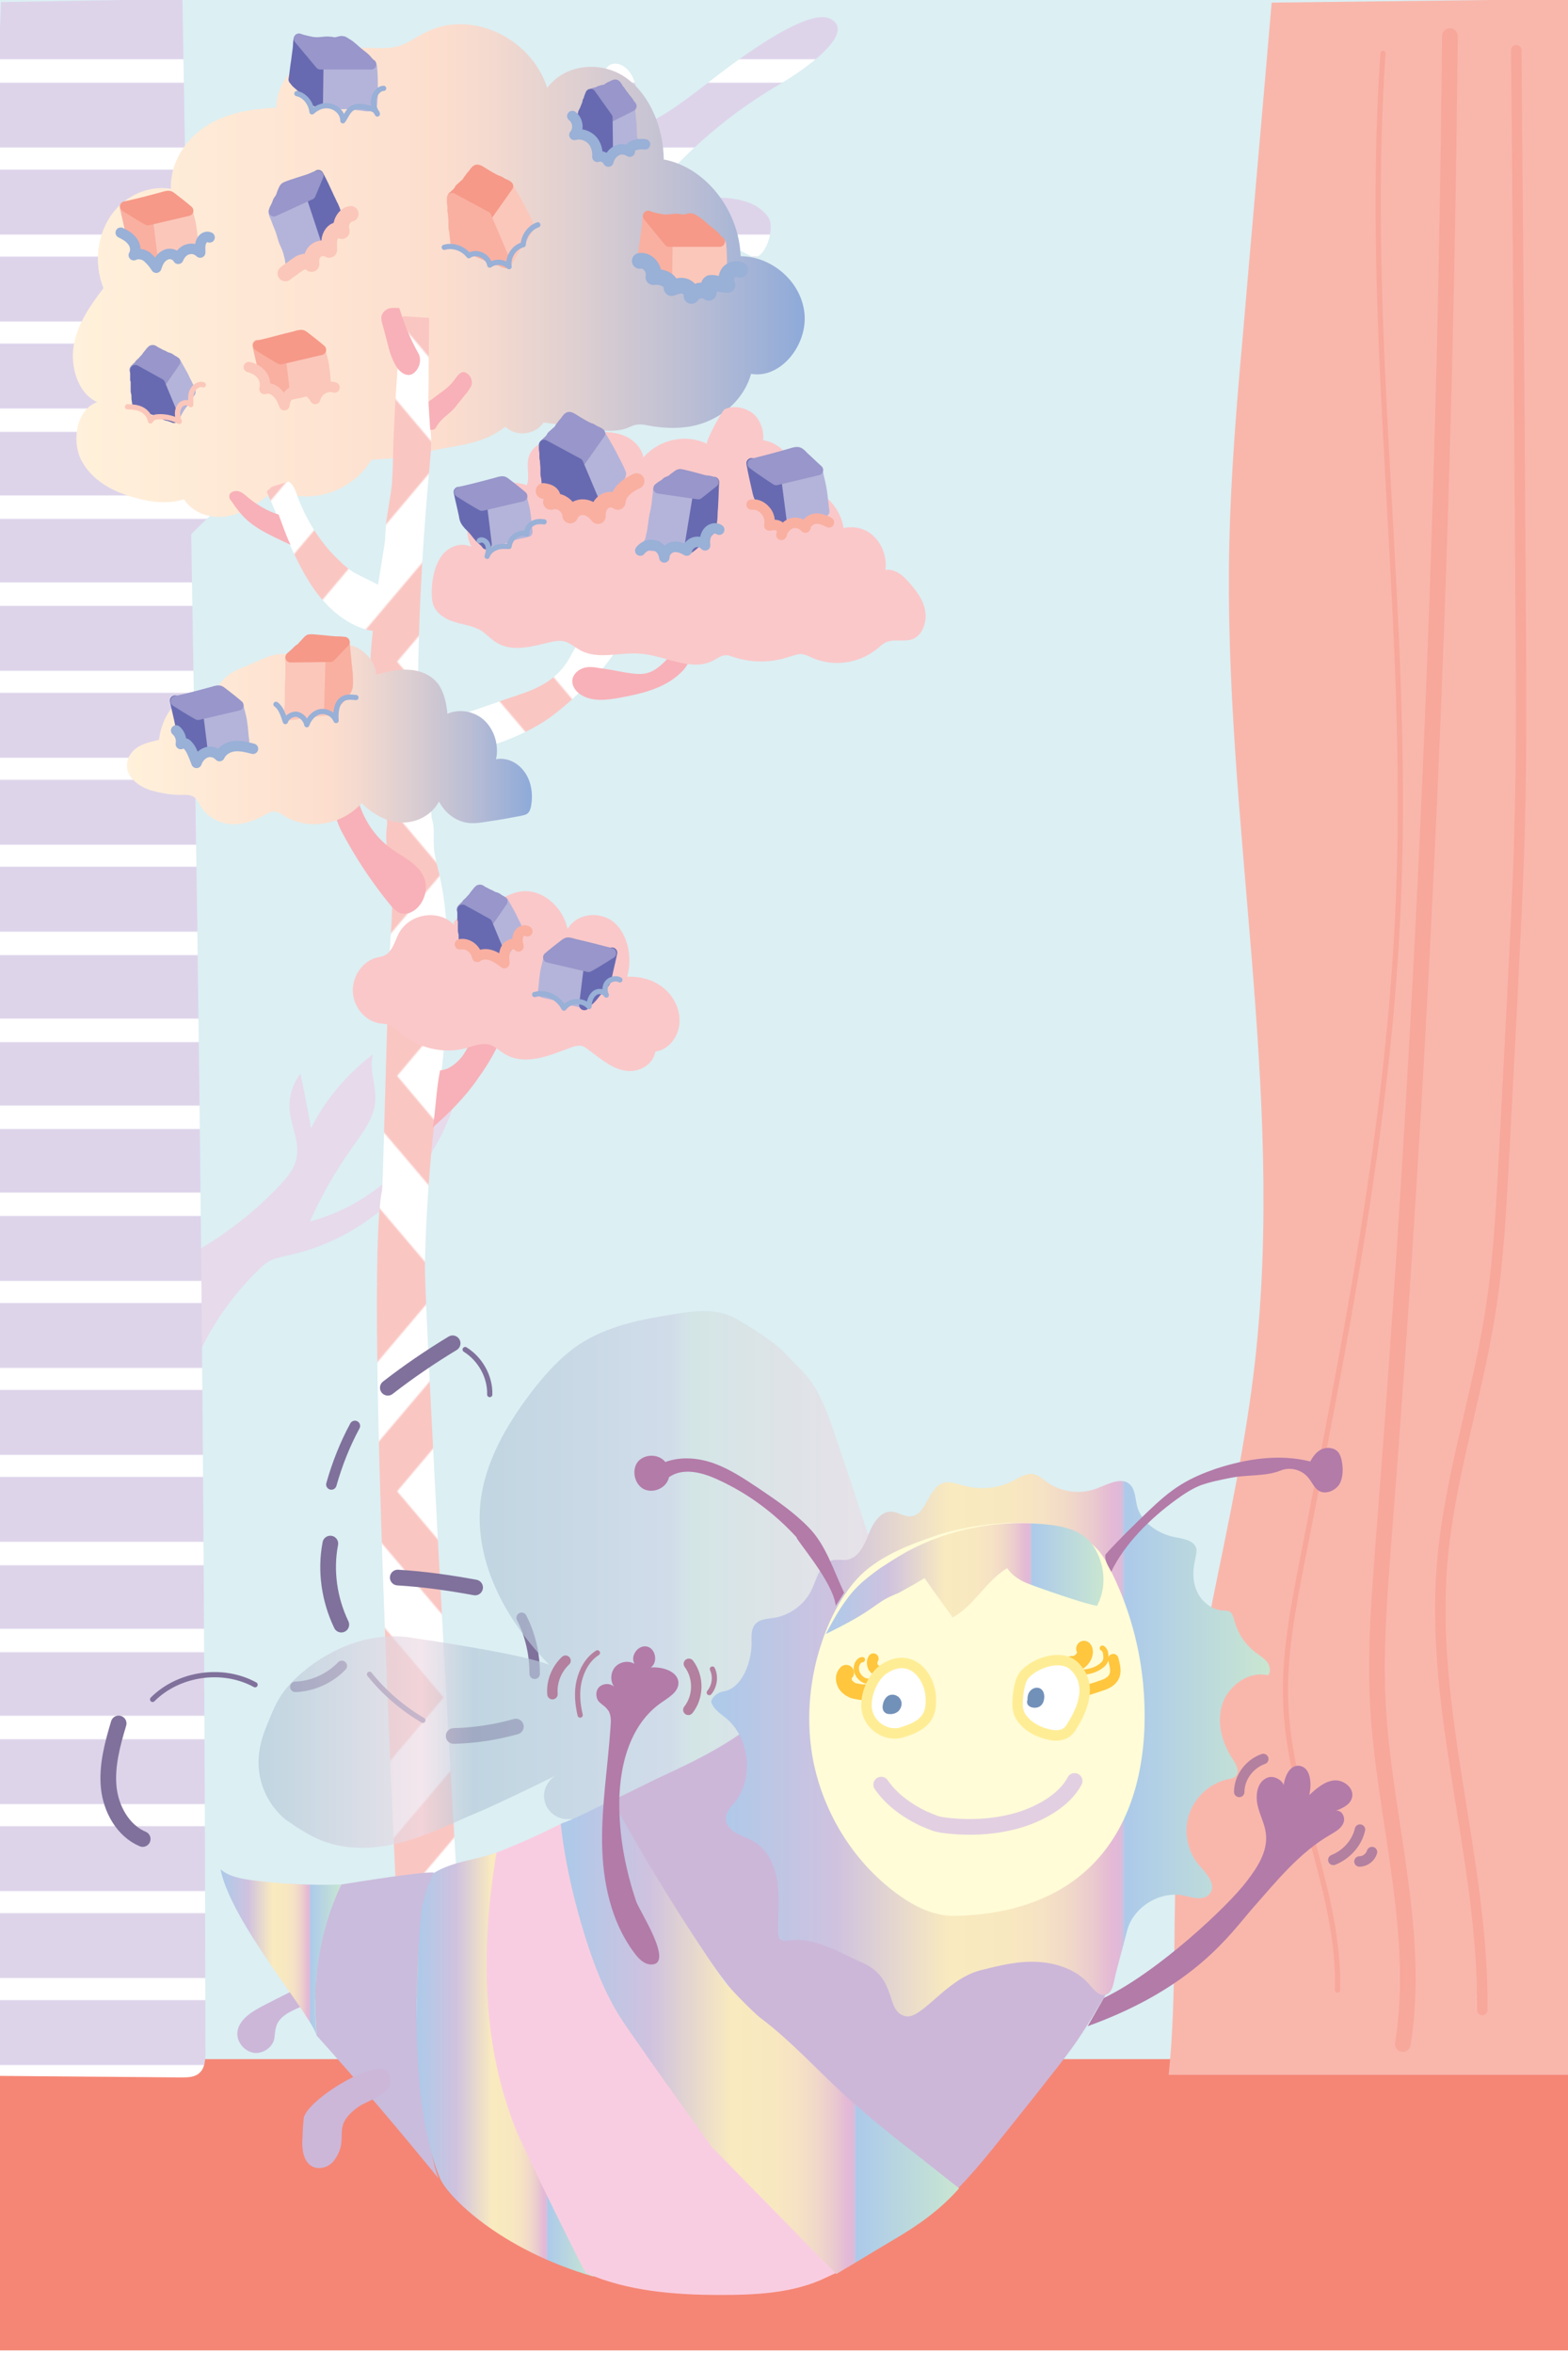 <?xml version="1.0" encoding="utf-8"?>
<!-- Generator: Adobe Illustrator 27.2.0, SVG Export Plug-In . SVG Version: 6.00 Build 0)  -->
<svg version="1.1" id="Blonnopies_12" xmlns="http://www.w3.org/2000/svg" xmlns:xlink="http://www.w3.org/1999/xlink" x="0px"
	 y="0px" viewBox="0 0 300 450" style="enable-background:new 0 0 300 450;" xml:space="preserve">
<style type="text/css">
	.st0{fill:none;}
	.st1{fill:#FAC6C2;}
	.st2{fill:#FFFFFF;}
	.st3{fill:#DDD4EA;}
	.st4{fill:#DCEFF3;}
	.st5{fill:#F58675;}
	.st6{fill:#F9B7AC;}
	.st7{fill:none;stroke:#F8A79B;stroke-linecap:round;stroke-linejoin:round;stroke-miterlimit:10;}
	.st8{fill:none;stroke:#F8A79B;stroke-width:3;stroke-linecap:round;stroke-linejoin:round;stroke-miterlimit:10;}
	.st9{fill:none;stroke:#F8A79B;stroke-width:2;stroke-linecap:round;stroke-linejoin:round;stroke-miterlimit:10;}
	.st10{fill:#E7DAEB;}
	.st11{fill:url(#Arbol_1_00000183248108988554038110000003885915222992365969_);}
	.st12{fill:url(#SVGID_1_);}
	.st13{fill:url(#_x31__hojas_arbol_00000119824778519661004110000009459461761354131587_);}
	.st14{fill:#FBC7BA;stroke:#FBC7BA;stroke-width:2;stroke-linecap:round;stroke-linejoin:round;stroke-miterlimit:10;}
	.st15{fill:#F9B0A1;stroke:#F9B0A1;stroke-width:2;stroke-linecap:round;stroke-linejoin:round;stroke-miterlimit:10;}
	.st16{fill:#F69988;stroke:#F69988;stroke-width:2;stroke-linecap:round;stroke-linejoin:round;stroke-miterlimit:10;}
	.st17{fill:#B4B4DA;stroke:#B4B4DA;stroke-width:2;stroke-linecap:round;stroke-linejoin:round;stroke-miterlimit:10;}
	.st18{fill:#9896CA;stroke:#9896CA;stroke-width:2;stroke-linecap:round;stroke-linejoin:round;stroke-miterlimit:10;}
	.st19{fill:#676AB1;stroke:#676AB1;stroke-width:2;stroke-linecap:round;stroke-linejoin:round;stroke-miterlimit:10;}
	.st20{fill:none;stroke:#99B0D7;stroke-width:3;stroke-linecap:round;stroke-linejoin:round;stroke-miterlimit:10;}
	.st21{fill:none;stroke:#99B0D7;stroke-linecap:round;stroke-linejoin:round;stroke-miterlimit:10;}
	.st22{fill:none;stroke:#99B0D7;stroke-width:2;stroke-linecap:round;stroke-linejoin:round;stroke-miterlimit:10;}
	.st23{fill:none;stroke:#FBC7BA;stroke-width:2;stroke-linecap:round;stroke-linejoin:round;stroke-miterlimit:10;}
	.st24{fill:none;stroke:#FBC7BA;stroke-linecap:round;stroke-linejoin:round;stroke-miterlimit:10;}
	.st25{fill:none;stroke:#FBC7BA;stroke-width:3;stroke-linecap:round;stroke-linejoin:round;stroke-miterlimit:10;}
	.st26{fill:url(#Arbol_tronco_00000059994566210924062110000003005065891984424116_);}
	.st27{fill:#F8B1B8;}
	.st28{fill:url(#Rama_00000057861022810472633020000006539230347791086768_);}
	.st29{fill:url(#Rama_00000036948036524948145590000005798201660597173944_);}
	.st30{fill:url(#_x33__hojas_arbol_00000106863182245218721500000014873437342761888179_);}
	.st31{fill:#FAC8C9;}
	.st32{fill:none;stroke:#F9B0A1;stroke-width:2;stroke-linecap:round;stroke-linejoin:round;stroke-miterlimit:10;}
	.st33{fill:none;stroke:#F9B0A1;stroke-width:3;stroke-linecap:round;stroke-linejoin:round;stroke-miterlimit:10;}
	.st34{fill:none;stroke:#7F719B;stroke-width:3;stroke-linecap:round;stroke-linejoin:round;stroke-miterlimit:10;}
	.st35{fill:none;stroke:#7F719B;stroke-width:2;stroke-linecap:round;stroke-linejoin:round;stroke-miterlimit:10;}
	.st36{fill:none;stroke:#7F719B;stroke-linecap:round;stroke-linejoin:round;stroke-miterlimit:10;}
	.st37{fill:#CCB7D9;}
	.st38{opacity:0.66;fill:url(#SVGID_00000049937760057625599950000010361728937982430377_);}
	.st39{fill:url(#SVGID_00000174562540547706472930000004208952989963807677_);}
	.st40{fill:#CABCDC;}
	.st41{fill:url(#SVGID_00000004510107358260413260000002225317382534830005_);}
	.st42{fill:#F9CDE1;}
	.st43{fill:url(#SVGID_00000152223330877156252940000001719392660604836028_);}
	.st44{fill:url(#SVGID_00000088105727893344102380000003833419469334266779_);}
	.st45{fill:#FFFCD7;}
	.st46{fill:none;stroke:#FFC63E;stroke-width:2;stroke-linecap:round;stroke-linejoin:round;stroke-miterlimit:10;}
	.st47{fill:none;stroke:#FFC63E;stroke-width:3;stroke-linecap:round;stroke-linejoin:round;stroke-miterlimit:10;}
	.st48{fill:none;stroke:#FFC63E;stroke-linecap:round;stroke-linejoin:round;stroke-miterlimit:10;}
	.st49{fill:#B37BA8;}
	.st50{fill:url(#SVGID_00000106121459110783080030000009423851962658961830_);}
	.st51{fill:none;stroke:#E3CFE2;stroke-width:3;stroke-linecap:round;stroke-linejoin:round;stroke-miterlimit:10;}
	.st52{fill:#FFFFFF;stroke:#FFED96;stroke-width:2;stroke-linecap:round;stroke-linejoin:round;stroke-miterlimit:10;}
	.st53{fill:#7291B9;}
	.st54{fill:none;stroke:#B3809F;stroke-width:2;stroke-linecap:round;stroke-linejoin:round;stroke-miterlimit:10;}
	.st55{fill:none;stroke:#B3809F;stroke-linecap:round;stroke-linejoin:round;stroke-miterlimit:10;}
</style>
<pattern  x="-1371.8" y="-516.9" width="1200" height="1200" patternUnits="userSpaceOnUse" id="New_Pattern_45" viewBox="85.8 -1200 1200 1200" style="overflow:visible;">
	<g>
		<rect x="85.8" y="-1200" class="st0" width="1200" height="1200"/>
		<g>
			<rect x="85.8" y="-1200" class="st1" width="1200" height="1200"/>
			<polygon id="XMLID_7377_" class="st2" points="198.3,-1050.1 325.1,-900 198.3,-749.8 325.1,-599.5 198.3,-449.2 325.1,-298.9 
				198.3,-149.4 325.1,0 375,0 248.1,-149.4 375,-299.3 248.1,-449.5 375,-599.7 248.1,-750 375,-900.3 248.1,-1050.2 375,-1200 
				325.1,-1200 			"/>
			<polygon id="XMLID_7376_" class="st2" points="428.8,-900.3 302,-749.9 428.8,-599.6 302,-449.2 428.8,-298.9 302,-149.4 
				428.8,0 478.7,0 351.8,-149.4 478.7,-299.3 351.8,-449.5 478.7,-599.7 351.8,-750 478.7,-900.3 351.8,-1050.2 478.7,-1200 
				428.8,-1200 302,-1050.1 			"/>
			<polygon id="XMLID_7375_" class="st2" points="531.6,-900.3 404.7,-749.9 531.6,-599.6 404.7,-449.2 531.6,-298.9 404.7,-149.4 
				531.6,0 581.4,0 454.6,-149.4 581.4,-299.3 454.6,-449.5 581.4,-599.7 454.6,-750 581.4,-900.3 454.6,-1050.2 581.4,-1200 
				531.6,-1200 404.7,-1050.1 			"/>
			<polygon id="XMLID_7374_" class="st2" points="631.6,-900.3 504.7,-749.9 631.6,-599.6 504.7,-449.2 631.6,-298.9 504.7,-149.4 
				631.6,0 681.4,0 554.6,-149.4 681.4,-299.3 554.6,-449.5 681.4,-599.7 554.6,-750 681.4,-900.3 554.6,-1050.2 681.4,-1200 
				631.6,-1200 504.7,-1050.1 			"/>
			<polygon id="XMLID_7373_" class="st2" points="731.7,-900.3 604.9,-749.9 731.7,-599.6 604.9,-449.2 731.7,-298.9 604.9,-149.4 
				731.7,0 781.6,0 654.8,-149.4 781.6,-299.3 654.8,-449.5 781.6,-599.7 654.8,-750 781.6,-900.3 654.8,-1050.2 781.6,-1200 
				731.7,-1200 604.9,-1050.1 			"/>
			<polygon id="XMLID_7372_" class="st2" points="269.8,-301.1 143,-450.7 269.8,-600.2 143,-749.8 269.8,-899.3 143,-1049.7 
				269.8,-1200 219.9,-1200 93.1,-1049.7 219.9,-899.7 93.1,-750 219.9,-600.3 93.1,-450.7 219.9,-301.1 93.1,-150.6 219.9,0 
				269.8,0 143,-150.6 			"/>
			<polygon id="XMLID_7371_" class="st2" points="800.4,-1050.1 927.2,-900 800.4,-749.8 927.2,-599.5 800.4,-449.2 927.2,-298.9 
				800.4,-149.4 927.2,0 977,0 850.2,-149.4 977,-299.3 850.2,-449.5 977,-599.7 850.2,-750 977,-900.3 850.2,-1050.2 977,-1200 
				927.2,-1200 			"/>
			<polygon id="XMLID_7370_" class="st2" points="1028.9,-900.3 902.1,-749.9 1028.9,-599.6 902.1,-449.2 1028.9,-298.9 
				902.1,-149.4 1028.9,0 1078.7,0 951.9,-149.4 1078.7,-299.3 951.9,-449.5 1078.7,-599.7 951.9,-750 1078.7,-900.3 951.9,-1050.2 
				1078.7,-1200 1028.9,-1200 902.1,-1050.1 			"/>
			<polygon id="XMLID_7369_" class="st2" points="1129.7,-900.3 1002.8,-749.9 1129.7,-599.6 1002.8,-449.2 1129.7,-298.9 
				1002.8,-149.4 1129.7,0 1179.5,0 1052.7,-149.4 1179.5,-299.3 1052.7,-449.5 1179.5,-599.7 1052.7,-750 1179.5,-900.3 
				1052.7,-1050.2 1179.5,-1200 1129.7,-1200 1002.8,-1050.1 			"/>
			<polygon id="XMLID_7368_" class="st2" points="1228.7,-900.3 1101.8,-749.9 1228.7,-599.6 1101.8,-449.2 1228.7,-298.9 
				1101.8,-149.4 1228.7,0 1278.5,0 1151.7,-149.4 1278.5,-299.3 1151.7,-449.5 1278.5,-599.7 1151.7,-750 1278.5,-900.3 
				1151.7,-1050.2 1278.5,-1200 1228.7,-1200 1101.8,-1050.1 			"/>
			<polygon id="XMLID_7367_" class="st2" points="1326.8,-900.3 1200,-749.9 1326.8,-599.6 1200,-449.2 1326.8,-298.9 1200,-149.4 
				1326.8,0 1376.7,0 1249.8,-149.4 1376.7,-299.3 1249.8,-449.5 1376.7,-599.7 1249.8,-750 1376.7,-900.3 1249.8,-1050.2 
				1376.7,-1200 1326.8,-1200 1200,-1050.1 			"/>
			<polygon id="XMLID_7366_" class="st2" points="876.9,-301.1 750.1,-450.7 876.9,-600.2 750.1,-749.8 876.9,-899.3 750.1,-1049.7 
				876.9,-1200 827.1,-1200 700.2,-1049.7 827.1,-899.7 700.2,-750 827.1,-600.3 700.2,-450.7 827.1,-301.1 700.2,-150.6 827.1,0 
				876.9,0 750.1,-150.6 			"/>
		</g>
		<g>
			<polygon id="XMLID_7365_" class="st2" points="126.8,-900.3 0,-749.9 126.8,-599.6 0,-449.2 126.8,-298.9 0,-149.4 126.8,0 
				176.7,0 49.8,-149.4 176.7,-299.3 49.8,-449.5 176.7,-599.7 49.8,-750 176.7,-900.3 49.8,-1050.2 176.7,-1200 126.8,-1200 
				0,-1050.1 			"/>
		</g>
	</g>
</pattern>
<pattern  x="-1371.8" y="-516.9" width="1200" height="1200" patternUnits="userSpaceOnUse" id="New_Pattern_46" viewBox="0 -1200 1200 1200" style="overflow:visible;">
	<g>
		<rect x="0" y="-1200" class="st0" width="1200" height="1200"/>
		<rect id="XMLID_7416_" y="-1200" class="st3" width="1200" height="1200"/>
		<g id="XMLID_7378_">
			<rect id="XMLID_7415_" y="-308" class="st0" width="1200" height="47"/>
			<rect id="XMLID_7414_" y="-1002" class="st0" width="1200" height="46"/>
			<rect id="XMLID_7413_" y="-181" class="st0" width="1200" height="46"/>
			<rect id="XMLID_7412_" y="-1129" class="st0" width="1200" height="47"/>
			<rect id="XMLID_7411_" y="-55" class="st0" width="1200" height="47"/>
			<rect id="XMLID_7410_" y="-939" class="st0" width="1200" height="47"/>
			<rect id="XMLID_7409_" y="-244" class="st0" width="1200" height="46"/>
			<rect id="XMLID_7408_" y="-118" class="st0" width="1200" height="47"/>
			<rect id="XMLID_7407_" y="-371" class="st0" width="1200" height="47"/>
			<rect id="XMLID_7406_" y="-813" class="st0" width="1200" height="47"/>
			<rect id="XMLID_7405_" y="-1192" class="st0" width="1200" height="47"/>
			<rect id="XMLID_7404_" y="-750" class="st0" width="1200" height="47"/>
			<rect id="XMLID_7403_" y="-686" class="st0" width="1200" height="46"/>
			<rect id="XMLID_7402_" y="-560" class="st0" width="1200" height="46"/>
			<rect id="XMLID_7401_" y="-1065" class="st0" width="1200" height="46"/>
			<rect id="XMLID_7400_" y="-623" class="st0" width="1200" height="46"/>
			<rect id="XMLID_7399_" y="-497" class="st0" width="1200" height="47"/>
			<rect id="XMLID_7398_" y="-8" class="st2" width="1200" height="8"/>
			<rect id="XMLID_7397_" y="-71" class="st2" width="1200" height="16"/>
			<rect id="XMLID_7396_" y="-135" class="st2" width="1200" height="17"/>
			<rect id="XMLID_7395_" y="-198" class="st2" width="1200" height="17"/>
			<rect id="XMLID_7394_" y="-261" class="st2" width="1200" height="17"/>
			<rect id="XMLID_7393_" y="-324" class="st2" width="1200" height="16"/>
			<rect id="XMLID_7392_" y="-387" class="st2" width="1200" height="16"/>
			<rect id="XMLID_7391_" y="-450" class="st2" width="1200" height="16"/>
			<rect id="XMLID_7390_" y="-514" class="st2" width="1200" height="17"/>
			<rect id="XMLID_7389_" y="-577" class="st2" width="1200" height="17"/>
			<rect id="XMLID_7388_" y="-640" class="st2" width="1200" height="17"/>
			<rect id="XMLID_7387_" y="-703" class="st2" width="1200" height="17"/>
			<rect id="XMLID_7386_" y="-766" class="st2" width="1200" height="16"/>
			<rect id="XMLID_7385_" y="-829" class="st2" width="1200" height="16"/>
			<rect id="XMLID_7384_" y="-892" class="st2" width="1200" height="16"/>
			<rect id="XMLID_7383_" y="-956" class="st2" width="1200" height="17"/>
			<rect id="XMLID_7382_" y="-1019" class="st2" width="1200" height="17"/>
			<rect id="XMLID_7381_" y="-1082" class="st2" width="1200" height="17"/>
			<rect id="XMLID_7380_" y="-1145" class="st2" width="1200" height="16"/>
			<rect id="XMLID_7379_" y="-1200" class="st2" width="1200" height="8"/>
		</g>
	</g>
</pattern>
<rect x="-0.3" y="-1.3" class="st4" width="302.3" height="398.5"/>
<rect x="-1.3" y="393.8" class="st5" width="301.6" height="55.7"/>
<g id="Arbol_4">
	<path class="st6" d="M243.3,0.5c-1.8,21.2-3.7,42.4-5.5,63.5c-1.2,13.3-2.3,26.7-2.6,40c-1.2,52.2,10.8,104.6,4.9,156.5
		c-3.4,30.1-12.8,59.3-14.8,89.5c-1,15.6-0.1,31.3-1.7,46.8h77.9V-0.2L243.3,0.5z"/>
	<path class="st7" d="M264.6,10.2c-3.7,53.5,5.1,107.1,3,160.7c-1.6,43.2-10.3,85.9-18.6,128.4c-1.7,8.8-3.4,17.7-3,26.7
		c0.8,18.6,10.4,36.1,9.9,54.6"/>
	<path class="st8" d="M277.4,6.9c-0.9,95.6-5.1,191.2-12.6,286.6c-0.8,10.6-1.7,21.3-1.2,31.9c1.1,22,8.3,43.8,4.8,65.5"/>
	<path class="st9" d="M290.1,9.6c0.3,33.6,0.6,67.3,0.8,100.9c0.1,16.5,0.3,33-0.2,49.6c-0.3,10.5-0.9,21-1.4,31.5
		c-0.5,9.6-1,19.2-1.5,28.8c-0.6,10.7-1.1,21.5-2.9,32c-2.6,15.7-7.7,30.9-9,46.8c-2.3,28.5,8,56.6,7.7,85.2"/>
</g>
<g>
	<path class="st10" d="M37.5,239.3c5.9-3.4,11.3-7.6,16-12.6c1.4-1.5,2.8-3.1,3.2-5.1c0.7-3.1-1-6.2-1.3-9.3c-0.2-2.5,0.6-5,2.1-7
		c0.7,3.5,1.4,7,2,10.5c2.8-5.6,6.9-10.4,11.9-14.2c-0.9,2.8,0.6,5.9,0.4,8.9c-0.2,3.3-2.4,6.1-4.3,8.8c-3.2,4.5-6,9.3-8.2,14.3
		c12.5-3.3,23-13.5,26.4-26c0.7-0.1,1.5-0.2,2.2-0.3c-3.4,15.9-16.6,29.2-32.4,32.7c-1.3,0.3-2.6,0.5-3.8,1.1
		c-1,0.5-1.9,1.4-2.7,2.2c-4.9,4.9-8.9,10.7-11.6,17.1c-0.1-4.9-0.2-9.7-0.3-14.6L37.5,239.3z"/>
	
		<pattern  id="Arbol_1_00000032635660024275786670000002502197306473825971_" xlink:href="#New_Pattern_46" patternTransform="matrix(0.264 0 0 0.264 -2610.785 -5518.977)">
	</pattern>
	<path id="Arbol_1" style="fill:url(#Arbol_1_00000032635660024275786670000002502197306473825971_);" d="M0.2,0.4
		c-5.4,132.1-5.7,264.5-1,396.6c11.8,0.1,23.6,0.2,35.4,0.3c1.3,0,2.7,0,3.6-0.9c1-0.9,1.1-2.5,1.1-3.9c-0.1-81.9-0.7-163.7-2-245.5
		c-0.2-14.8-0.5-29.7-0.7-44.5C36.4,90,36.2,77.5,36,65c-0.4-21.7-0.7-43.4-1.1-65.2C22.7,0,12.4,0.2,0.2,0.4z"/>
	<pattern  id="SVGID_1_" xlink:href="#New_Pattern_46" patternTransform="matrix(0.264 0 0 0.264 -2610.785 -5518.977)">
	</pattern>
	<path class="st12" d="M36.3,86.2c21.6-10.9,40.5-26.3,59.3-41.5c9.8-8,19.5-13.7,20.1-30.5c0.1-3.8,7.5-2.8,6.1,7.7
		c-0.7,5.3,9.9-3.2,14.2-6.5c6.8-5.3,18.8-13.9,22.9-11.8c5,2.7-4.8,9.6-9.7,12.5c-9.3,5.4-17.7,12.5-24.6,20.9
		c7.3,2.2,17.7-1.6,22.3,4.4c1.7,2.2-0.8,9-3.2,7.6c-12-6.6-19.5-2.4-28.6,0.9s-17.4,8.7-25.6,14c-6.5,4.2-13,8.5-19.5,12.7
		c-12.2,8-24.5,16.1-34.5,26.7C34.6,97.9,35.5,91.7,36.3,86.2z"/>
</g>
<g id="Arbol_2_00000068664353862797684990000003197267935596000147_">
	<g id="Hojas_1_00000025433187721454917300000015037863444614741419_">
		
			<linearGradient id="_x31__hojas_arbol_00000080920870594879729720000013044842089507038127_" gradientUnits="userSpaceOnUse" x1="13.88" y1="51.733" x2="154.04" y2="51.733">
			<stop  offset="0" style="stop-color:#FFF1DB"/>
			<stop  offset="0.5" style="stop-color:#FDDECE"/>
			<stop  offset="0.577" style="stop-color:#F3D9CF"/>
			<stop  offset="0.7" style="stop-color:#DCCED1"/>
			<stop  offset="0.851" style="stop-color:#B9BDD4"/>
			<stop  offset="1" style="stop-color:#8EAAD9"/>
		</linearGradient>
		
			<path id="_x31__hojas_arbol_00000075843531730982512690000008533642845846826379_" style="fill:url(#_x31__hojas_arbol_00000080920870594879729720000013044842089507038127_);" d="
			M96.7,81.6c2,2,5.7,1.6,7.3-0.8c3.2,0.4,6.3,0.9,9.5,1.3c2,0.3,4.1,0.5,6.1-0.1c0.6-0.2,1.2-0.5,1.8-0.7c1.1-0.3,2.2,0,3.3,0.2
			c3.8,0.6,7.8,0.5,11.3-1.2c3.5-1.6,6.6-4.8,7.7-8.8c5.6,1,10.9-5.5,10.2-11.7c-0.7-6.2-6.5-10.8-12.2-10.8
			c-0.3-8.8-6.7-17-14.7-18.5c-0.1-6.1-2.6-12.3-7.2-15.6s-11.6-2.8-15.1,1.9C101.5,7,89.9,1.8,81.4,6.2c-1.8,0.9-3.5,2.2-5.4,2.7
			c-1.2,0.3-2.4,0.3-3.6,0.3c-4.2-0.1-8.5-0.3-12.3,1.3s-7.3,5.6-7.2,10.1c-4.6,0.2-9.3,0.9-13.3,3.4s-7.1,7.1-6.9,12.1
			c-4.4-0.7-9,1.4-11.6,5.3s-3.1,9.3-1.3,13.7c-2.5,3.3-5,6.8-5.7,11c-0.7,4.2,0.9,9.2,4.5,10.8c-3.8,1.3-5,7.1-3.1,11
			c1.9,3.8,5.8,6,9.7,7.1c3.2,1,6.7,1.5,10,0.5c1.9,2.9,5.7,3.9,8.9,3.1c3.2-0.7,6.1-2.9,8.7-5.1c6.2,3.3,14.5,0.7,18.3-5.6
			c0,0.1,7.1-0.5,7.8-0.7c1.5-0.4,3-0.9,4.6-1.2C88.2,85.1,92.6,84.8,96.7,81.6z"/>
		<g id="Dulce_Arbol_1_00000155125473536707281560000012098797069217706369_">
			<path class="st14" d="M128.9,45.9c0.6,0,1.1-0.1,1.7,0c0.4,0,0.9,0,1.3,0c0.8,0.1,1.4,0.4,2.3,0.2c0.4-0.1,0.8,0,1.3-0.1
				c0.3,0,0.5-0.1,0.8,0c0.4,0.1,0.9,0,1.3,0.3c0.5,0.3,0.3,0.7,0.4,1.2c0.1,1.4,0.1,2.8,0.1,4.1c0,0.5,0,0.9-0.1,1.4
				c0,0.2,0,1-0.1,1.1c-0.2,0.3-1.3,0.2-1.6,0.1c-0.9-0.1-1.7-0.2-2.6-0.3c-1-0.1-2.1,0.1-3.1-0.1c-0.6-0.1-1.2-0.2-1.8-0.3
				c-0.3,0-0.5-0.1-0.8-0.1c-0.1,0-0.4,0.1-0.5,0c0,0,0,0-0.1,0c0-1.2-0.1-5.8,0.2-7.1C127.7,46.2,128.5,45.8,128.9,45.9z"/>
			<path class="st15" d="M127.6,53.4c-0.4-0.1-0.9-0.3-1.2-0.5c-0.4-0.3-0.7-0.8-1-1.2c-0.3-0.4-0.6-0.9-1-1.2
				c-0.3-0.3-0.6-0.5-0.9-0.8c-0.2-0.2-0.3-0.4-0.5-0.6c0.2-1.2,0.3-2.4,0.5-3.6c0.1-0.8,0.2-1.5,0.3-2.3c0.1-0.6,0-1.2,0.2-1.8
				c0.2,0.2,0.4,0.6,0.6,0.9c0.2,0.3,0.5,0.5,0.7,0.8c0.4,0.4,0.8,0.9,1.1,1.4c0.4,0.5,0.8,1.3,1.3,1.7L127.6,53.4z"/>
			<path class="st16" d="M124,41.3c0.8,0.3,1,0.3,1.8,0.5c0.4,0.1,0.9,0.2,1.3,0.2c0.9,0.1,1.8-0.2,2.6-0.1c0.5,0,0.8,0.2,1.3,0.1
				c0.3,0,0.9-0.3,1.2-0.2c0.3,0,0.6,0.3,0.8,0.4c0.9,0.5,1.6,1.3,2.5,2c0.4,0.3,0.8,0.6,1.2,1c0.3,0.3,0.6,0.8,1,1h-9.7L124,41.3z"
				/>
		</g>
		<g id="Dulce_Arbol_1_00000149343781031036664510000005130514673442391438_">
			<path class="st17" d="M36.4,75c-0.1,0.2-0.3,0.4-0.4,0.6c-0.2,0.3-0.3,0.5-0.5,0.8c-0.3,0.5-0.8,1-1.1,1.5
				c-0.4,0.6-0.7,1.3-1.1,1.9c-0.3-0.4-0.5-1.1-0.7-1.6c-0.2-0.5-0.4-1-0.6-1.4c-0.2-0.3-0.4-0.7-0.6-1c-0.2-0.6-0.3-1.2-0.6-1.8
				c-0.2-0.3-0.3-0.7-0.2-1c0.2-0.4,0.6-0.9,0.9-1.2c0.2-0.3,0.4-0.6,0.7-0.9c0.3-0.3,0.5-0.6,0.8-0.9c0.2-0.2,0.5-0.5,0.6-0.7
				c0,0,1.1,2,1.5,2.7c0.4,0.9,0.9,1.8,1.3,2.7C36.4,74.8,36.5,75,36.4,75z"/>
			<path class="st18" d="M30.6,73.4c-0.4-0.1-0.8-0.3-1.2-0.5c-0.5-0.2-1-0.5-1.5-0.8c-0.4-0.2-0.8-0.4-1.2-0.7
				c-0.2-0.1-0.5-0.2-0.7-0.4c-0.1-0.1-0.3-0.2-0.2-0.3c0-0.1,0.2-0.2,0.2-0.2c0.1-0.1,0.1-0.2,0.2-0.2c0.1-0.1,0.2-0.2,0.3-0.3
				c0.1-0.1,0.2-0.3,0.3-0.4c0.2-0.2,0.5-0.4,0.7-0.7c0.1-0.1,0.2-0.2,0.3-0.3c0.1-0.1,0.2-0.3,0.3-0.4c0.2-0.3,0.5-0.6,0.7-0.9
				c0.1-0.1,0.2-0.2,0.3-0.3c0.2-0.1,0.4,0.1,0.5,0.2c0.2,0.1,0.4,0.2,0.6,0.3c0.2,0.1,0.5,0.3,0.8,0.4c0.3,0.1,0.5,0.3,0.8,0.4
				c0.2,0.1,0.4,0.1,0.6,0.2c0.2,0.1,0.4,0.3,0.6,0.4c0.2,0.1,0.4,0.2,0.5,0.3L30.6,73.4z"/>
			<path class="st19" d="M33.3,79.9c-0.2-0.1-0.5-0.2-0.8-0.3c-0.1,0-0.2-0.1-0.3-0.1c-0.3,0-0.7-0.2-1-0.4c-0.7-0.3-1.3-0.6-2-0.8
				c-0.3-0.1-0.7-0.3-1.1-0.4c-0.3-0.1-0.6-0.2-0.9-0.4c-0.2-0.1-0.4-0.2-0.6-0.2c-0.1,0-0.3-0.1-0.3-0.2c-0.1-0.1,0-0.4-0.1-0.5
				c-0.1-0.4,0-0.9-0.1-1.3c0-0.2-0.1-0.3-0.1-0.5c0-0.2,0-0.4,0-0.7c0-0.4,0-0.7,0-1.1c0-0.2,0-0.3-0.1-0.4c0-0.2,0-0.4,0-0.6
				c0-0.2,0-0.4,0-0.7c0-0.3,0-0.2,0-0.5l4.7,2.6L33.3,79.9z"/>
		</g>
		<g id="Dulce_Arbol_1_00000041991451095540833580000010254533749328116126_">
			<path class="st17" d="M121,26.8c-0.2,0.1-0.4,0.3-0.6,0.4c-0.3,0.1-0.5,0.3-0.8,0.5c-0.5,0.3-1.1,0.5-1.6,0.9
				c-0.6,0.4-1.2,0.8-1.8,1.2c-0.1-0.5,0-1.2,0-1.7c0-0.5,0.1-1.1,0-1.6c0-0.4-0.1-0.8-0.1-1.2c0.1-0.6,0.2-1.2,0.2-1.9
				c0-0.4,0-0.8,0.2-1c0.3-0.3,0.9-0.5,1.3-0.6c0.3-0.1,0.6-0.3,0.9-0.5c0.3-0.1,0.7-0.3,1-0.4c0.2-0.1,0.6-0.2,0.8-0.3
				c0,0,0.2,2.3,0.3,3.2c0,1,0.1,2,0.1,3C121.1,26.6,121.1,26.8,121,26.8z"/>
			<path class="st18" d="M116.4,22.5c-0.3-0.3-0.6-0.7-0.8-1c-0.3-0.5-0.7-0.9-1-1.4c-0.3-0.4-0.6-0.8-0.8-1.2
				c-0.2-0.2-0.3-0.4-0.4-0.6c-0.1-0.1-0.2-0.3,0-0.4c0.1-0.1,0.2-0.1,0.3-0.1c0.1,0,0.2-0.1,0.3-0.1c0.1,0,0.3-0.1,0.4-0.1
				c0.2-0.1,0.3-0.2,0.4-0.2c0.3-0.1,0.6-0.2,0.9-0.2c0.1,0,0.2,0,0.3-0.1c0.1-0.1,0.3-0.2,0.4-0.3c0.3-0.2,0.7-0.3,1-0.5
				c0.1,0,0.2-0.1,0.3-0.1c0.2,0,0.3,0.3,0.4,0.4c0.1,0.2,0.2,0.4,0.4,0.6c0.2,0.2,0.3,0.5,0.5,0.7c0.2,0.3,0.4,0.5,0.6,0.8
				c0.1,0.2,0.3,0.3,0.4,0.5c0.2,0.2,0.3,0.4,0.4,0.6c0.1,0.2,0.3,0.3,0.4,0.5L116.4,22.5z"/>
			<path class="st19" d="M116.3,29.7c-0.2-0.2-0.4-0.4-0.6-0.6c-0.1-0.1-0.2-0.1-0.3-0.2c-0.3-0.2-0.5-0.5-0.8-0.8
				c-0.5-0.6-1-1.1-1.5-1.7c-0.3-0.3-0.5-0.6-0.8-0.9c-0.2-0.3-0.5-0.5-0.7-0.8c-0.2-0.2-0.3-0.3-0.5-0.5c-0.1-0.1-0.2-0.2-0.2-0.3
				c0-0.2,0.1-0.4,0.2-0.5c0.1-0.4,0.3-0.8,0.4-1.3c0-0.2,0.1-0.3,0.1-0.5c0.1-0.2,0.2-0.4,0.3-0.6c0.1-0.3,0.3-0.7,0.4-1
				c0.1-0.1,0.1-0.3,0.1-0.4c0-0.2,0.2-0.4,0.2-0.5c0.1-0.2,0.1-0.4,0.2-0.6c0.1-0.3,0.1-0.2,0.2-0.5l3.2,4.5L116.3,29.7z"/>
		</g>
		<g id="Dulce_Arbol_1_00000182488546294325640440000009084760603383123088_">
			<path class="st17" d="M58.2,49.5c-0.8,0.4-1.7,1.2-2.5,1.4c-0.1-0.2,0-0.5-0.1-0.6c0-0.3-0.1-0.5-0.1-0.8
				c-0.1-0.4-0.2-0.8-0.3-1.2c-0.2-0.7-0.5-1.4-0.8-2c-0.3-0.8-0.5-1.7-0.8-2.5c-0.2-0.5-0.4-1-0.6-1.5c-0.1-0.3-0.2-0.5-0.3-0.8
				c-0.1-0.2-0.3-0.6-0.3-0.8c0-0.4,0.7-0.6,1-0.8c0.5-0.3,0.9-0.5,1.4-0.8c0.4-0.2,3.4-1.4,3.8-1.6c0.1-0.1,0.4-0.3,0.6-0.3
				c0.2,0,0.2,0.2,0.3,0.4c0.2,0.5,0.3,0.9,0.4,1.4c0.2,1,0.4,2,0.9,2.9c0.2,0.4,0.4,0.8,0.5,1.3c0,0.2,0.1,0.5,0.1,0.8
				c0.2,0.6,0.6,1.2,0.8,1.8c0.1,0.2,0.1,0.4,0.2,0.7c0.1,0.3,0.2,0.3,0,0.6c-0.4,0.4-1,0.6-1.4,0.8C60.1,48.4,59.1,48.9,58.2,49.5z
				"/>
			<path class="st19" d="M62.7,46.9c0.4-0.7,0.5-1.5,0.8-2.3c0.2-0.4,0.3-0.9,0.5-1.3c0.2-0.6,0.6-1.5,0.4-2.1
				c-0.2-0.8-0.5-1.6-0.9-2.3c-0.2-0.5-0.5-1-0.7-1.5c-0.6-1.3-1.2-2.6-1.9-3.9l-0.3,0.7c0,0.2-0.1,0.5-0.2,0.7
				c-0.1,0.3-0.1,0.5-0.2,0.8c-0.2,0.5-0.6,1-0.7,1.5L62.7,46.9z"/>
			<path class="st18" d="M60.9,33.6c-0.6,0.1-1,0.4-1.6,0.6c-0.4,0.2-4.6,1.4-4.8,1.7c-0.2,0.2-0.4,0.8-0.5,1
				c-0.1,0.3-0.2,0.7-0.4,1c-0.1,0.2-0.3,0.4-0.4,0.6c-0.1,0.3-0.2,0.5-0.3,0.8c-0.2,0.4-0.4,0.7-0.5,1.1l7-3.2L60.9,33.6z"/>
		</g>
		<g id="Dulce_Arbol_1_00000062153207745041337680000011919417798711215269_">
			<path class="st14" d="M61.3,67c0.2,1.1,0.6,2.2,0.7,3.2c0.2,1.1,0.2,2.4,0.4,3.5c-0.7,0.2-1.5,0.3-2.2,0.5
				c-1,0.2-1.8,0.7-2.8,0.9c-0.4,0.1-2.9,0.5-2.9,0.8c-0.1-0.4-0.1-0.9-0.1-1.3c-0.1-0.9-0.4-1.8-0.5-2.8c-0.1-1-0.1-2-0.3-3
				c0.5-0.1,1-0.3,1.5-0.5c0.7-0.2,1.5-0.4,2.2-0.6c1.1-0.4,2.2-0.5,3.4-0.7L61.3,67z"/>
			<path class="st15" d="M54.6,76c-0.2-0.4-0.8-0.8-1.1-1.1c-0.4-0.4-0.8-0.9-1.1-1.3c-0.4-0.5-0.8-0.9-1.3-1.4
				c-0.5-0.6-0.7-0.9-0.8-1.7c-0.3-1.5-0.7-3-1-4.5l4.4,2.7L54.6,76z"/>
			<path class="st16" d="M49.4,66.1c0.6,0.4,3.5,2.2,4.3,2.6l7.7-1.8c-0.8-0.7-1.7-1.4-2.6-2.1c-0.3-0.2-0.7-0.6-1-0.7
				c-0.5-0.1-1.1,0.2-1.6,0.3C54,64.9,51.7,65.6,49.4,66.1L49.4,66.1z"/>
		</g>
		<g id="Dulce_Arbol_1_00000085961884207059675600000006279105773538912182_">
			<path class="st14" d="M35.9,40.4c0.2,1.1,0.6,2.2,0.7,3.2c0.2,1.1,0.2,2.4,0.4,3.5c-0.7,0.2-1.5,0.3-2.2,0.5
				c-1,0.2-1.8,0.7-2.8,0.9c-0.4,0.1-2.9,0.5-2.9,0.8c-0.1-0.4-0.1-0.9-0.1-1.3c-0.1-0.9-0.4-1.8-0.5-2.8c-0.1-1-0.1-2-0.3-3
				c0.5-0.1,1-0.3,1.5-0.5c0.7-0.2,1.5-0.4,2.2-0.6c1.1-0.4,2.2-0.5,3.4-0.7L35.9,40.4z"/>
			<path class="st15" d="M29.2,49.5c-0.2-0.4-0.8-0.8-1.1-1.1c-0.4-0.4-0.8-0.9-1.1-1.3c-0.4-0.5-0.8-0.9-1.3-1.4
				c-0.5-0.6-0.7-0.9-0.8-1.7c-0.3-1.5-0.7-3-1-4.5l4.4,2.7L29.2,49.5z"/>
			<path class="st16" d="M24,39.5c0.6,0.4,3.5,2.2,4.3,2.6l7.7-1.8c-0.8-0.7-1.7-1.4-2.6-2.1c-0.3-0.2-0.7-0.6-1-0.7
				c-0.5-0.1-1.1,0.2-1.6,0.3C28.6,38.4,26.3,39,24,39.5L24,39.5z"/>
		</g>
		<g id="Dulce_Arbol_1_00000070825833271407751670000010343114624285282209_">
			<path class="st14" d="M101.1,43.7c-0.2,0.2-0.4,0.6-0.5,0.8c-0.2,0.4-0.5,0.7-0.7,1.1c-0.5,0.7-1.1,1.4-1.5,2.1
				c-0.5,0.9-1,1.8-1.5,2.6c-0.4-0.5-0.7-1.5-0.9-2.2c-0.3-0.7-0.5-1.3-0.9-2c-0.2-0.4-0.6-1-0.8-1.4c-0.3-0.8-0.4-1.7-0.8-2.5
				c-0.2-0.5-0.5-0.9-0.3-1.4c0.2-0.6,0.8-1.2,1.2-1.6c0.3-0.4,0.6-0.8,0.9-1.2c0.4-0.4,0.7-0.8,1.1-1.2c0.3-0.3,0.7-0.6,0.9-0.9
				c0,0,1.6,2.7,2.1,3.7c0.6,1.2,1.3,2.4,1.8,3.7C101.1,43.3,101.2,43.5,101.1,43.7z"/>
			<path class="st16" d="M93.1,41.4c-0.6-0.1-1.1-0.5-1.6-0.7c-0.7-0.3-1.4-0.7-2-1.1c-0.5-0.3-1.1-0.6-1.7-0.9
				c-0.3-0.2-0.6-0.3-0.9-0.5c-0.1-0.1-0.4-0.2-0.3-0.5c0-0.1,0.2-0.2,0.3-0.3c0.1-0.1,0.2-0.2,0.3-0.3c0.1-0.1,0.3-0.2,0.4-0.4
				c0.2-0.2,0.3-0.4,0.4-0.6c0.3-0.3,0.7-0.6,1-0.9c0.1-0.1,0.3-0.2,0.4-0.4c0.1-0.2,0.2-0.4,0.4-0.6c0.3-0.5,0.7-0.8,1-1.3
				c0.1-0.1,0.2-0.3,0.4-0.4c0.2-0.1,0.5,0.1,0.7,0.2c0.3,0.2,0.5,0.3,0.8,0.5c0.3,0.2,0.7,0.4,1,0.6c0.4,0.2,0.7,0.4,1.1,0.6
				c0.3,0.1,0.5,0.2,0.8,0.3c0.3,0.2,0.6,0.4,0.9,0.5c0.2,0.1,0.5,0.2,0.7,0.4L93.1,41.4z"/>
			<path class="st15" d="M96.8,50.3c-0.3-0.1-0.7-0.2-1-0.4c-0.1-0.1-0.3-0.1-0.4-0.1c-0.5-0.1-0.9-0.3-1.4-0.5
				c-0.9-0.4-1.9-0.8-2.8-1.2c-0.5-0.2-1-0.4-1.4-0.6c-0.4-0.2-0.8-0.3-1.3-0.5c-0.3-0.1-0.6-0.2-0.9-0.3c-0.2-0.1-0.4-0.1-0.4-0.3
				c-0.1-0.2-0.1-0.5-0.1-0.7C87,45.2,87,44.6,86.9,44c-0.1-0.3-0.1-0.4-0.1-0.7c0-0.3,0-0.6,0-0.9c0-0.5-0.1-1-0.1-1.5
				c0-0.2-0.1-0.4-0.1-0.6c0-0.3,0-0.5,0-0.8c0-0.3-0.1-0.6-0.1-0.9c0-0.4,0-0.3,0-0.7l6.5,3.5L96.8,50.3z"/>
		</g>
		<g id="Dulce_Arbol_1_00000173137612128468371270000008014335781857435035_">
			<path class="st17" d="M62.1,11.9c0.6,0,1.1-0.1,1.7,0c0.4,0,0.9,0,1.3,0c0.8,0.1,1.4,0.4,2.3,0.2c0.4-0.1,0.8,0,1.3-0.1
				c0.3,0,0.5-0.1,0.8,0c0.4,0.1,0.9,0,1.3,0.3c0.5,0.3,0.3,0.7,0.4,1.2c0.1,1.4,0.1,2.8,0.1,4.1c0,0.5,0,0.9-0.1,1.4
				c0,0.2,0,1-0.1,1.1c-0.2,0.3-1.3,0.2-1.6,0.1c-0.9-0.1-1.7-0.2-2.6-0.3c-1-0.1-2.1,0.1-3.1-0.1c-0.6-0.1-1.2-0.2-1.8-0.3
				c-0.3,0-0.5-0.1-0.8-0.1c-0.1,0-0.4,0.1-0.5,0c0,0,0,0-0.1,0c0-1.2-0.1-5.8,0.2-7.1C60.9,12.3,61.7,11.9,62.1,11.9z"/>
			<path class="st19" d="M60.8,19.5c-0.4-0.1-0.9-0.3-1.2-0.5c-0.4-0.3-0.7-0.8-1-1.2c-0.3-0.4-0.6-0.9-1-1.2
				c-0.3-0.3-0.6-0.5-0.9-0.8c-0.2-0.2-0.3-0.4-0.5-0.6c0.2-1.2,0.3-2.4,0.5-3.6c0.1-0.8,0.2-1.5,0.3-2.3c0.1-0.6,0-1.2,0.2-1.8
				c0.2,0.2,0.4,0.6,0.6,0.9c0.2,0.3,0.5,0.5,0.7,0.8c0.4,0.4,0.8,0.9,1.1,1.4c0.4,0.5,0.8,1.3,1.3,1.7L60.8,19.5z"/>
			<path class="st18" d="M57.2,7.4c0.8,0.3,1,0.3,1.8,0.5c0.4,0.1,0.9,0.2,1.3,0.2C61.2,8.2,62.1,7.9,63,8c0.5,0,0.8,0.2,1.3,0.1
				c0.3,0,0.9-0.3,1.2-0.2c0.3,0,0.6,0.3,0.8,0.4c0.9,0.5,1.6,1.3,2.5,2c0.4,0.3,0.8,0.6,1.2,1c0.3,0.3,0.6,0.8,1,1h-9.7L57.2,7.4z"
				/>
		</g>
		<g id="Primer_arbusto_dulces_00000034073369642146110330000012217494996150725038_">
			<path class="st20" d="M141.6,51.6c-0.7-0.3-1.7-0.1-2.2,0.5c-0.5,0.6-0.6,1.7-0.2,2.4c-0.9-0.1-1.8-0.2-2.7-0.4
				c-0.2,0-0.4,0-0.6,0c-0.6,0.3-0.1,1.3-0.3,1.9c-1-0.8-2.6-0.5-3.3,0.6c0.1-0.9-0.6-1.7-1.4-1.9c-0.8-0.2-1.6,0.1-2.4,0.4
				c0-0.8-0.6-1.5-1.3-1.8c-0.7-0.3-1.5-0.4-2.2-0.3c0.4-1.6-1.1-3.4-2.6-3.1"/>
			<path class="st21" d="M102.9,43c-1.5,0.5-2.7,2.1-2.8,3.8c-1.7,0.4-3,2.3-2.7,4.2c-1-1-2.6-1.1-3.7-0.3c-0.3-1.8-2.6-2.8-4-1.8
				c-1.1-1.4-3-2.1-4.7-1.6"/>
			<path class="st22" d="M123.4,27.6c-0.8-0.1-1.6,0-2.3,0.3c-0.4,0.2-0.9,0.7-0.6,1.1c-0.8-0.5-1.7-0.6-2.5-0.2
				c-0.8,0.4-1.4,1.2-1.6,2.1c-0.4-0.8-1.4-1.2-2.1-0.9c0.1-1.2-0.3-2.6-1.2-3.4c-0.9-0.8-2.1-1.1-3.2-0.8c0.9-1,0.7-2.8-0.4-3.6"/>
			<path class="st22" d="M40.1,45.4c-0.6-0.3-1.3,0.1-1.6,0.8s-0.2,1.4-0.2,2.1c-0.6-0.6-1.5-0.9-2.4-0.6c-0.8,0.2-1.5,1-1.8,1.8
				c-0.5-0.9-1.7-1.2-2.5-0.7c-0.9,0.4-1.4,1.4-1.7,2.4c-0.5-0.8-1.1-1.5-1.8-2.1c-0.7-0.5-1.7-0.7-2.5-0.3c0.5-0.8,0.3-2-0.3-2.7
				c-0.6-0.8-1.4-1.2-2.2-1.6"/>
			<path class="st21" d="M73.4,16.9c-0.9,0-1.7,1-1.9,2c-0.2,1,0.2,2.1,0.7,2.9c-0.1-0.6-0.8-0.9-1.4-1.1C69.6,20.4,68,20,67,21
				c-0.6,0.6-0.9,1.4-1.4,2.1c0-1.4-1.1-2.5-2.4-2.8s-2.5,0.2-3.5,1.1c-0.2-1.7-1.4-3.2-2.9-3.5"/>
			<path class="st23" d="M64,74.1c-1.5-0.5-3.3,0.5-3.7,2.2c-0.6-1.3-2.1-2-3.4-1.8c-1.3,0.3-2.4,1.6-2.5,3
				c-0.3-0.9-0.7-1.7-1.4-2.4s-1.6-1-2.4-0.7c0.3-0.9,0-2.1-0.6-2.8s-1.5-1.2-2.4-1.4"/>
			<path class="st24" d="M38.9,73.6c-0.8-0.3-1.7,0.3-2.1,1.1c-0.4,0.8-0.3,1.8-0.3,2.7c-0.6-0.7-1.8-0.4-2.2,0.4
				c-0.5,0.8-0.4,1.9,0,2.8c-1.2-0.6-2.4-0.9-3.7-0.9c-0.7,0-1.5,0.1-1.8,0.8c-0.2-1-0.9-1.8-1.7-2.2c-0.8-0.4-1.8-0.5-2.7-0.5"/>
			<path class="st25" d="M67.1,40.9c-1.3,0.2-2.2,2-1.7,3.3c-0.2-0.2-0.6-0.3-0.9-0.2c-0.7,0.1-1.2,0.8-1.4,1.5s-0.1,1.5-0.1,2.3
				c-0.8-0.5-1.8-0.4-2.5,0.1s-1.1,1.6-0.9,2.6c-0.4-0.5-1-0.6-1.6-0.4c-0.6,0.1-1,0.5-1.5,0.8c-0.6,0.5-1.3,0.9-1.9,1.4"/>
		</g>
	</g>
	
		<pattern  id="Arbol_tronco_00000167358485812603179970000016767062256883414915_" xlink:href="#New_Pattern_45" patternTransform="matrix(0.264 0 0 0.264 -2415.006 -5954.025)">
	</pattern>
	
		<path id="Arbol_tronco_00000049182248307444733710000014054401500598224533_" style="fill:url(#Arbol_tronco_00000167358485812603179970000016767062256883414915_);" d="
		M89.6,393.5c-1-8.4-8.4-142.9-8.3-151.3c0-2.8,0.5-20.9,3-36.1c0.6-3.5,1-11,1.1-14.6c0.3-8.2,0.5-16.5-1.4-24.5
		c-0.4-1.7-0.9-3.4-1-5.2c-0.1-1.8,0.2-3.6-0.4-5.3l-2.6-28.3c0.2-13.1,1-26.1,2.2-39.1c0.1-1.5,0.3-3.1,0.3-4.6
		c0-1.8-0.3-3.6-0.4-5.4c-0.2-2-0.1-4-0.1-6.1c0-4.1,0.1-8.2,0.1-12.2c-1.4-0.1-3.1-0.2-4.5-0.3c-0.2,0-0.5,0-0.6,0.1
		c-0.3,0.2-0.3,0.6-0.3,0.9c-0.6,8.5-1.3,17.1-1.5,25.6c0,1.8-0.1,3.5-0.2,5.3c-0.1,1.4-0.4,2.8-0.6,4.2c-0.1,0.9-0.3,1.7-0.4,2.6
		c-0.3,1.5-0.2,3.2-0.4,4.7c-0.4,2.5-0.8,5-1.2,7.5c-0.2,1.4-1.6,13.2-1.5,14.8l3.2,31.3c-0.6,3.6,0.3,7.2,0.7,10.8
		c0.4,3.7,0.2,7.5-0.1,11.3c-0.5,7.7-1.4,46.8-1.6,48c-3.7,17.4,4.2,163.3,4.2,165.9H89.6z"/>
	<path id="arbol_rama_2_00000145022374371531712830000002997755425605525176_" class="st27" d="M82.6,76.4c-0.2,0.1-0.6,0.3-0.6,0.5
		c0,0.1,0.3,5.1,0.3,5.2c0.1,0.2,0.6,0.1,0.8,0c0.2-0.1,0.3-0.3,0.4-0.5c0.3-0.5,0.7-1,1.1-1.4c0.6-0.6,1.3-1.1,1.8-1.6
		c0.5-0.4,0.9-1,1.3-1.5c0.6-0.7,1.1-1.4,1.7-2.1c0.3-0.4,0.6-0.8,0.8-1.3c0.2-0.7,0-1.5-0.5-2c-1.5-1.5-2.3,0.5-3.2,1.5
		C85.4,74.5,83.9,75.3,82.6,76.4z"/>
	
		<pattern  id="Rama_00000081639213861698490020000010935933311819916702_" xlink:href="#New_Pattern_45" patternTransform="matrix(0.264 0 0 0.264 -2415.006 -5954.025)">
	</pattern>
	
		<path id="Rama_00000011750539402228865250000013314560362722883977_" style="fill:url(#Rama_00000081639213861698490020000010935933311819916702_);" d="
		M51.1,94.2c1,2.2,1.9,4.5,2.9,6.7c1.8,4.1,3.6,8.2,6.1,11.8c2.6,3.6,6,6.6,10,7.7c1.7,0.5,3.8,0.4,5-1.1c0.9-1.2,0.9-3.1,0.2-4.5
		c-0.7-1.4-1.9-2.4-3.2-3.1s-2.7-1.3-4-2c-1.1-0.6-2.1-1.4-3-2.3c-3.6-3.3-6.4-7.7-8.2-12.5c-0.3-1-0.7-2-1.4-2.6
		c-0.1-0.1-0.2-0.2-0.3-0.2c-0.1,0-0.2,0-0.3,0.1c-0.8,0.2-1.5,0.5-2.3,0.7c-0.3,0.1-0.7,0.2-0.9,0.5C51.4,93.6,51,93.9,51.1,94.2z"
		/>
	<path id="Arbol_Rama_3_00000174592468790795906210000004833845274772448953_" class="st27" d="M53.3,98.4c-2.1-0.6-4.4-2-6-3.4
		c-0.5-0.4-0.9-0.8-1.5-1c-0.6-0.2-1.2-0.1-1.7,0.3c-0.2,0.2-0.3,0.6-0.2,0.9c0,0.1,0.1,0.3,0.2,0.4c0.7,1,1.4,2,2.2,2.9
		c2.4,2.7,6.2,4.2,9.3,5.7C54.7,102.4,54,100.2,53.3,98.4z"/>
	
		<pattern  id="Rama_00000152229566061794996300000011821956017611531909_" xlink:href="#New_Pattern_45" patternTransform="matrix(0.264 0 0 0.264 -2415.006 -5954.025)">
	</pattern>
	
		<path id="Rama_00000047747795946756837190000008343114297400499636_" style="fill:url(#Rama_00000152229566061794996300000011821956017611531909_);" d="
		M99.2,132.9c-3.3,1.1-6.6,2.3-9.9,3.4c-0.2,0.1-0.5,0.2-0.7,0.4c-0.3,0.3-0.3,0.8-0.3,1.2c0.1,1.7,0.9,3.4,2.3,4.2
		c1.7,1,3.8,0.4,5.7-0.3c3.1-1.2,6.1-2.6,8.8-4.5c2.5-1.8,4.8-3.9,7-6.1c1.2-1.1,2.4-2.3,3.4-3.6c1-1.2,2-2.6,2.9-4
		c0.1-0.1,0.2-0.3,0.2-0.5c0-0.3-0.3-0.4-0.6-0.5c-2-0.6-4.5-0.8-6.5,0c-1.3,0.6-1.7,1.8-2.4,3C106.8,129.8,103.4,131.5,99.2,132.9z
		"/>
	<path id="Arbol_Rama_4_00000103252440359480145400000002963575409012239247_" class="st27" d="M130.7,122.8c-2.3,2-4,5.1-6.8,5.9
		c-1.4,0.4-2.9,0.1-4.3-0.1c-1.6-0.3-3.2-0.6-4.7-0.8c-1.1-0.2-2.3-0.4-3.4,0c-1.1,0.4-2.1,1.4-2,2.7c0.1,0.9,0.7,1.7,1.4,2.2
		c2.2,1.6,5.2,1.2,7.9,0.7c4.3-0.8,8.9-1.9,12-5.3c1.1-1.3,1.7-3.1,2.3-4.7C132.2,123.1,131.6,123,130.7,122.8z"/>
	<path id="Arbol_Rama_6_00000068659998410986355030000018008188611420874137_" class="st27" d="M95.2,200c0.8-4.7-4.3-1.3-4.5-2.3
		c-0.7,1.6-1.4,3.2-2.4,4.5c-1.1,1.3-2.5,2.4-4.1,2.5c-0.8,4-0.8,7.4-1.4,10.9c2.9-2.5,6.2-5.8,8.4-9
		C92.7,204.5,94.1,202.4,95.2,200z"/>
	<path id="Arbol_Rama_5_00000116204941684350039630000015562193030216226977_" class="st27" d="M68.4,152.6c1,4,3.4,7.6,6.6,9.8
		c2.4,1.7,5.4,3,6.3,5.9c0.7,2.5-0.7,5.5-3,6.3c-0.6,0.2-1.2,0.2-1.8,0c-0.7-0.3-1.3-0.9-1.8-1.5c-3.6-4.4-6.8-9.2-9.5-14.4
		c-0.8-1.6-1.2-3.5-2-5.2c1.2-0.6,2.3-1.2,3.5-1.9c0.3-0.2,0.6-0.3,1-0.2C68.1,151.6,68.3,152,68.4,152.6z"/>
	<g id="Hojas_3_00000045612849077251819950000007108719465459841465_">
		
			<linearGradient id="_x33__hojas_arbol_00000106105194848266533960000003203002254476774788_" gradientUnits="userSpaceOnUse" x1="24.082" y1="140.401" x2="101.719" y2="140.401">
			<stop  offset="0" style="stop-color:#FFF1DB"/>
			<stop  offset="0.5" style="stop-color:#FDDECE"/>
			<stop  offset="0.577" style="stop-color:#F3D9CF"/>
			<stop  offset="0.7" style="stop-color:#DCCED1"/>
			<stop  offset="0.851" style="stop-color:#B9BDD4"/>
			<stop  offset="1" style="stop-color:#8EAAD9"/>
		</linearGradient>
		
			<path id="_x33__hojas_arbol_00000142168356477211031730000011502159384578245054_" style="fill:url(#_x33__hojas_arbol_00000106105194848266533960000003203002254476774788_);" d="
			M58.3,126.6c2.5-3.8,8.2-4.7,11.5-1.7c1.2,1,2.1,2.5,2.2,4.1c2.1-0.5,4.1-1.1,6.3-0.9c2.1,0.1,4.3,1,5.6,2.8
			c1.1,1.6,1.5,3.6,1.7,5.6c2.3-1,5.2-0.5,7.1,1.3c1.9,1.8,2.8,4.8,2.2,7.4c2-0.4,4.2,0.6,5.5,2.5c1.3,1.8,1.6,4.3,1.2,6.5
			c-0.1,0.4-0.2,0.9-0.5,1.2c-0.3,0.4-0.9,0.5-1.3,0.6c-2.1,0.4-4.2,0.8-6.4,1.1c-1.2,0.2-2.4,0.4-3.6,0.3c-2.4-0.2-4.6-1.8-5.8-4.1
			c-1.5,2.7-4.4,4.1-7.2,4c-2.8-0.1-5.5-1.6-7.6-3.7c-3.8,4.2-10.2,5.3-14.9,2.4c-0.6-0.4-1.2-0.8-1.8-0.8c-0.7,0-1.4,0.4-2.1,0.8
			c-2,1.1-4.2,1.8-6.4,1.6c-2.2-0.2-4.4-1.4-5.6-3.4c-0.4-0.7-0.8-1.6-1.5-1.9c-0.6-0.3-1.2-0.3-1.8-0.3c-2.2,0.1-4.3-0.3-6.4-0.9
			c-2.1-0.7-4.5-2.4-4.4-4.8c0-1.5,1-2.8,2.2-3.5c1.2-0.7,2.6-1,3.9-1.3c0.4-2.8,1.5-5.5,3.6-7.2c2.1-1.7,4.8-2,7.1-0.8
			c0.5-3.8,3.5-5.2,6.5-6.3C51.5,125.5,54.1,123.7,58.3,126.6z"/>
		<g id="Dulce_Arbol_3_00000098201025747414885730000014065123328208276114_">
			<path class="st17" d="M45.6,135c0.2,1.1,0.6,2.2,0.7,3.2c0.2,1.1,0.2,2.4,0.4,3.5c-0.7,0.2-1.5,0.3-2.2,0.5
				c-1,0.2-1.8,0.7-2.8,0.9c-0.4,0.1-2.9,0.5-2.9,0.8c-0.1-0.4-0.1-0.9-0.1-1.3c-0.1-0.9-0.4-1.8-0.5-2.8c-0.1-1-0.1-2-0.3-3
				c0.5-0.1,1-0.3,1.5-0.5c0.7-0.2,1.5-0.4,2.2-0.6c1.1-0.4,2.2-0.5,3.4-0.7L45.6,135z"/>
			<path class="st19" d="M38.8,144c-0.2-0.4-0.8-0.8-1.1-1.1c-0.4-0.4-0.8-0.9-1.1-1.3c-0.4-0.5-0.8-0.9-1.3-1.4
				c-0.5-0.6-0.7-0.9-0.8-1.7c-0.3-1.5-0.7-3-1-4.5l4.4,2.7L38.8,144z"/>
			<path class="st18" d="M33.6,134.1c0.6,0.4,3.5,2.2,4.3,2.6l7.7-1.8c-0.8-0.7-1.7-1.4-2.6-2.1c-0.3-0.2-0.7-0.6-1-0.7
				c-0.5-0.1-1.1,0.2-1.6,0.3C38.2,133,36,133.6,33.6,134.1L33.6,134.1z"/>
		</g>
		<g id="Dulce_Arbol_3_00000021835337226398692740000012225388364920836788_">
			<path class="st14" d="M57.9,136.4c-0.9,0.1-1.9,0.4-2.8,0.3c-0.1-0.2,0.1-0.4,0.2-0.6c0.1-0.2,0.1-0.5,0.1-0.8
				c0.1-0.4,0.1-0.9,0.1-1.3c0-0.7,0-1.5,0-2.2c0-0.9,0.1-1.8,0.1-2.7c0-0.5,0-1.1,0-1.6c0-0.3,0-0.6,0-0.8c0-0.2-0.1-0.7,0-0.9
				c0.1-0.3,0.9-0.3,1.2-0.3c0.5-0.1,1.1-0.1,1.6-0.2c0.4,0,3.6,0.1,4,0.1c0.2,0,0.5-0.1,0.6,0c0.2,0.1,0.1,0.3,0.1,0.5
				c0,0.5,0,1-0.1,1.5c-0.1,1-0.3,2-0.2,3.1c0,0.5,0.1,0.9,0,1.4c0,0.2-0.1,0.5-0.1,0.8c0,0.6,0.1,1.3,0.1,1.9c0,0.2,0,0.5,0,0.7
				c0,0.4,0.1,0.4-0.2,0.5c-0.5,0.2-1.1,0.1-1.6,0.2C60.1,136.1,59,136.3,57.9,136.4z"/>
			<path class="st15" d="M63,135.9c0.6-0.5,1-1.2,1.5-1.8c0.3-0.3,0.6-0.7,0.9-1c0.4-0.5,1-1.1,1.1-1.8c0.1-0.8,0-1.7,0-2.5
				c-0.1-0.6-0.1-1.1-0.2-1.7c-0.1-1.4-0.3-2.9-0.4-4.3l-0.5,0.5c-0.1,0.2-0.3,0.4-0.4,0.5c-0.2,0.2-0.3,0.4-0.5,0.6
				c-0.4,0.4-0.9,0.7-1.2,1.1L63,135.9z"/>
			<path class="st16" d="M65.9,122.8c-0.6-0.1-1.1-0.1-1.7-0.1c-0.4,0-4.7-0.5-5-0.4c-0.2,0.1-0.6,0.6-0.8,0.8
				c-0.2,0.2-0.5,0.5-0.7,0.8c-0.2,0.2-0.4,0.2-0.6,0.4c-0.2,0.2-0.4,0.4-0.6,0.6c-0.3,0.3-0.6,0.5-0.9,0.8l7.6-0.1L65.9,122.8z"/>
		</g>
		<g id="_x33__arbusto_dulces_00000034780822987021440850000015544026912690240902_">
			<path class="st21" d="M68.1,133.4c-0.9-0.1-2-0.2-2.7,0.4c-1.1,0.8-1.2,2.6-1.1,4c-0.5-1.2-1.8-1.9-3-1.7s-2.2,1.3-2.6,2.5
				c-0.2-1-1-1.8-1.9-2c-0.9-0.1-1.9,0.5-2.2,1.4c-0.4-1.2-0.8-2.6-1.8-3.3"/>
			<path class="st22" d="M48.4,143.2c-1.1-0.3-2.3-0.6-3.5-0.5c-1.2,0.1-2.4,0.8-2.9,1.9c-0.6-0.7-1.7-1-2.5-0.7
				c-0.9,0.3-1.6,1.1-1.9,2c-0.3-0.8-0.6-1.6-1-2.4c-0.2-0.4-0.5-0.8-0.8-1.1s-0.9-0.4-1.2-0.1c0.2-1-0.2-2-0.9-2.6"/>
		</g>
	</g>
	<path id="Arbol_rama_1_00000113347393123353933220000014980023161571648921_" class="st27" d="M79.1,71.4c-0.5,0.4-1.2,0.4-1.8,0.1
		c-0.6-0.3-1.1-0.8-1.4-1.3c-0.9-1.4-1.4-3-1.8-4.7c-0.3-1.1-0.6-2.3-0.9-3.4C73,61.5,72.9,61,73,60.4c0.2-0.7,0.8-1.2,1.4-1.4
		c0.6-0.2,1.3-0.1,2-0.1c0.9,3,2.1,5.9,3.6,8.6C80.8,68.8,80.2,70.6,79.1,71.4z"/>
	<g id="Hojas_4_00000129897726822941244810000016811754730086417075_">
		<path id="_x34__hojas_arbol_00000128469818839203252200000013801842683750559639_" class="st31" d="M102.4,170.7
			c3,0.9,5.5,3.7,6.2,7c1.8-3.2,6.4-3.5,9-1.2c2.6,2.4,3.4,6.7,2.4,10.3c2.4-0.1,4.9,0.5,6.9,2.1c2,1.6,3.3,4.2,3.1,6.8
			c-0.2,2.6-2.1,5.1-4.6,5.4c-0.5,2.8-3.6,4.2-6.1,3.6c-2.5-0.5-4.6-2.4-6.8-4c-0.4-0.3-0.8-0.6-1.3-0.7c-0.6-0.1-1.3,0.1-1.9,0.3
			c-4.2,1.6-9.1,3.7-13,1.1c-0.8-0.5-1.4-1.1-2.3-1.5c-1.6-0.6-3.3,0.1-5,0.6c-4.4,1.1-9.2-0.1-12.7-3.2c-0.6-0.5-1.1-1-1.8-1.3
			c-0.6-0.2-1.3-0.2-1.9-0.3c-2.7-0.4-5-3.1-5.1-6.1c-0.1-3,2-5.9,4.7-6.5c0.4-0.1,0.8-0.1,1.2-0.3c1.6-0.6,2.1-2.7,2.9-4.3
			c2.1-3.9,7.8-4.7,10.7-1.5c-1.4-1.5,5.9-3.8,6.4-4C96.7,171.7,98.9,169.7,102.4,170.7z"/>
		<g id="Dulce_Arbol_4_00000054984583264624984470000015511510182723972285_">
			<path class="st17" d="M99.1,178.2c-0.1,0.2-0.3,0.4-0.4,0.6c-0.2,0.3-0.3,0.5-0.5,0.8c-0.3,0.5-0.8,1-1.1,1.5
				c-0.4,0.6-0.7,1.3-1.1,1.9c-0.3-0.4-0.5-1.1-0.7-1.6c-0.2-0.5-0.4-1-0.6-1.4c-0.2-0.3-0.4-0.7-0.6-1c-0.2-0.6-0.3-1.2-0.6-1.8
				c-0.2-0.3-0.3-0.7-0.2-1c0.2-0.4,0.6-0.9,0.9-1.2c0.2-0.3,0.4-0.6,0.7-0.9c0.3-0.3,0.5-0.6,0.8-0.9c0.2-0.2,0.5-0.5,0.6-0.7
				c0,0,1.1,2,1.5,2.7c0.4,0.9,0.9,1.8,1.3,2.7C99.1,177.9,99.1,178.1,99.1,178.2z"/>
			<path class="st18" d="M93.2,176.6c-0.4-0.1-0.8-0.3-1.2-0.5c-0.5-0.2-1-0.5-1.5-0.8c-0.4-0.2-0.8-0.4-1.2-0.7
				c-0.2-0.1-0.5-0.2-0.7-0.4c-0.1-0.1-0.3-0.2-0.2-0.3c0-0.1,0.2-0.2,0.2-0.2c0.1-0.1,0.1-0.2,0.2-0.2c0.1-0.1,0.2-0.2,0.3-0.3
				c0.1-0.1,0.2-0.3,0.3-0.4c0.2-0.2,0.5-0.4,0.7-0.7c0.1-0.1,0.2-0.2,0.3-0.3c0.1-0.1,0.2-0.3,0.3-0.4c0.2-0.3,0.5-0.6,0.7-0.9
				c0.1-0.1,0.2-0.2,0.3-0.3c0.2-0.1,0.4,0.1,0.5,0.2c0.2,0.1,0.4,0.2,0.6,0.3c0.2,0.1,0.5,0.3,0.8,0.4c0.3,0.1,0.5,0.3,0.8,0.4
				c0.2,0.1,0.4,0.1,0.6,0.2c0.2,0.1,0.4,0.3,0.6,0.4c0.2,0.1,0.4,0.2,0.5,0.3L93.2,176.6z"/>
			<path class="st19" d="M95.9,183.1c-0.2-0.1-0.5-0.2-0.8-0.3c-0.1,0-0.2-0.1-0.3-0.1c-0.3,0-0.7-0.2-1-0.4c-0.7-0.3-1.3-0.6-2-0.8
				c-0.3-0.1-0.7-0.3-1.1-0.4c-0.3-0.1-0.6-0.2-0.9-0.4c-0.2-0.1-0.4-0.2-0.6-0.2c-0.1,0-0.3-0.1-0.3-0.2c-0.1-0.1,0-0.4-0.1-0.5
				c-0.1-0.4,0-0.9-0.1-1.3c0-0.2-0.1-0.3-0.1-0.5c0-0.2,0-0.4,0-0.7c0-0.4,0-0.7,0-1.1c0-0.2,0-0.3-0.1-0.4c0-0.2,0-0.4,0-0.6
				c0-0.2,0-0.4,0-0.7c0-0.3,0-0.2,0-0.5l4.7,2.6L95.9,183.1z"/>
		</g>
		<g id="Dulce_Arbol_4_00000116193908371484071510000008801073920090318214_">
			<path class="st17" d="M105,183.1c-0.2,1.1-0.6,2.2-0.7,3.2c-0.2,1.1-0.2,2.4-0.4,3.5c0.7,0.2,1.5,0.3,2.2,0.5
				c1,0.2,1.8,0.7,2.8,0.9c0.4,0.1,2.9,0.5,2.9,0.8c0.1-0.4,0.1-0.9,0.1-1.3c0.1-0.9,0.4-1.8,0.5-2.8c0.1-1,0.1-2,0.3-3
				c-0.5-0.1-1-0.3-1.5-0.5c-0.7-0.2-1.5-0.4-2.2-0.6c-1.1-0.4-2.2-0.5-3.4-0.7L105,183.1z"/>
			<path class="st19" d="M111.8,192.2c0.2-0.4,0.8-0.8,1.1-1.1c0.4-0.4,0.8-0.9,1.1-1.3c0.4-0.5,0.8-0.9,1.3-1.4
				c0.5-0.6,0.7-0.9,0.8-1.7c0.3-1.5,0.7-3,1-4.5l-4.4,2.7L111.8,192.2z"/>
			<path class="st18" d="M116.9,182.3c-0.6,0.4-3.5,2.2-4.3,2.6l-7.7-1.8c0.8-0.7,1.7-1.4,2.6-2.1c0.3-0.2,0.7-0.6,1-0.7
				c0.5-0.1,1.1,0.2,1.6,0.3C112.3,181.1,114.6,181.7,116.9,182.3L116.9,182.3z"/>
		</g>
		<g id="_x34__arbusto_dulces_00000152948021294734198440000001326272222747063697_">
			<path class="st21" d="M118.6,187.4c-0.7-0.4-1.7-0.2-2.3,0.4s-0.7,1.7-0.3,2.5c-0.5-0.8-1.6-0.9-2.3-0.3c-0.7,0.6-1,1.6-1,2.5
				c-1.3-1.4-3.7-1.2-4.8,0.3c-1.1-2.1-3.5-3.2-5.6-2.6"/>
			<path class="st32" d="M100.9,178.1c-0.6-0.4-1.4,0-1.7,0.7c-0.3,0.7-0.2,1.5,0,2.2c-0.5-0.8-1.8-0.5-2.3,0.3
				c-0.5,0.8-0.5,1.9-0.4,2.9c-0.8-0.6-1.6-1.2-2.5-1.5c-0.9-0.3-1.9-0.3-2.7,0.3c-0.3-1.6-1.9-2.7-3.3-2.4"/>
		</g>
	</g>
	<g id="Hojas_2_00000165221929230211838210000004190572553120275851_">
		<path id="_x32__hojas_arbol_00000075884287847853790730000011474764177880436121_" class="st31" d="M144.2,79.2
			c1.3,1.2,2,3.2,1.8,5c3.8,0.5,6.9,4.7,6.5,8.9c4.2-0.2,8.2,3.4,8.9,7.9c2.1-0.5,4.4,0.1,5.9,1.7c1.6,1.6,2.4,4,2.1,6.3
			c1.8-0.3,3.5,1.1,4.7,2.6c1.3,1.5,2.6,3.2,2.9,5.2c0.4,2-0.4,4.4-2.1,5.3c-1.6,0.8-3.6,0-5.3,0.7c-0.7,0.3-1.2,0.8-1.8,1.3
			c-3.5,2.8-8.3,3.5-12.4,1.7c-0.6-0.3-1.3-0.6-1.9-0.7c-0.8-0.1-1.7,0.3-2.5,0.5c-3.5,1.2-7.3,1.2-10.8,0c-0.4-0.1-0.8-0.3-1.3-0.3
			c-0.9,0-1.6,0.6-2.4,1c-4.3,2.3-9.3-1-14.1-1.3c-3.8-0.3-7.9,1.2-11.3-0.6c-1.1-0.6-2.2-1.6-3.4-1.8c-0.8-0.1-1.6,0-2.4,0.2
			c-3.4,0.8-7.2,2-10.3,0.1c-1-0.6-1.8-1.5-2.8-2.2c-1.5-1-3.4-1.2-5.1-1.7s-3.5-1.5-4.2-3.3c-0.3-0.9-0.3-1.9-0.3-2.9
			c0.1-2.3,0.6-4.7,1.9-6.5s3.8-2.7,5.7-1.7c-1.6-3.1-0.8-7.3,1.5-9.7c2.3-2.4,6-3.2,9.1-2.1c0.6-1.6-0.1-3.5,0.3-5.2
			c0.6-2.5,3.3-3.4,5.5-3.9c2.2-0.4,4.4-0.7,6.6-0.9c2-0.2,4-0.3,5.9,0.4c1.9,0.7,3.6,2.2,4,4.3c3-3.5,8.2-4.6,12.2-2.6
			c-0.5-0.2,2.7-6.1,3.3-6.6C140.4,77.4,142.8,78,144.2,79.2z"/>
		<g id="Dulce_Arbol_2_00000005266510641749019560000014690333721295782786_">
			<path class="st17" d="M156.4,90c0.2,1.2,0.6,2.5,0.8,3.8c0.2,1.3,0.3,2.7,0.5,4c-0.8,0.2-1.5,0.4-2.3,0.5c-1,0.2-1.9,0.7-2.9,1
				c-0.5,0.1-3,0.5-3,0.9c-0.1-0.5-0.1-1.1-0.2-1.5c-0.1-1.1-0.4-2.1-0.5-3.2c-0.1-1.2-0.2-2.3-0.4-3.5c0.5-0.1,1-0.3,1.5-0.5
				c0.7-0.2,1.5-0.4,2.3-0.7c1.2-0.4,2.3-0.5,3.5-0.8L156.4,90z"/>
			<path class="st19" d="M149.6,100.3c-0.3-0.5-0.8-0.9-1.2-1.3c-0.4-0.5-0.8-1-1.2-1.5c-0.4-0.6-0.9-1.1-1.4-1.7
				c-0.6-0.7-0.7-1.1-0.9-2c-0.4-1.7-0.8-3.5-1.1-5.2l4.7,3.2L149.6,100.3z"/>
			<path class="st18" d="M144,88.7c0.6,0.5,3.7,2.6,4.5,3.1l8-1.9c-0.9-0.8-1.8-1.7-2.7-2.5c-0.3-0.3-0.7-0.8-1.1-0.9
				c-0.5-0.1-1.2,0.2-1.6,0.3C148.7,87.5,146.4,88.1,144,88.7L144,88.7z"/>
		</g>
		<g id="Dulce_Arbol_2_00000157294421762603786550000013994157968144615065_">
			<path class="st17" d="M118.7,91c-0.2,0.2-0.4,0.6-0.5,0.8c-0.2,0.4-0.5,0.7-0.7,1.1c-0.5,0.7-1.1,1.4-1.5,2.1
				c-0.5,0.9-1,1.8-1.5,2.6c-0.4-0.5-0.7-1.5-0.9-2.2c-0.3-0.7-0.5-1.3-0.9-2c-0.2-0.4-0.6-1-0.8-1.4c-0.3-0.8-0.4-1.7-0.8-2.5
				c-0.2-0.5-0.5-0.9-0.3-1.4c0.2-0.6,0.8-1.2,1.2-1.6c0.3-0.4,0.6-0.8,0.9-1.2c0.4-0.4,0.7-0.8,1.1-1.2c0.3-0.3,0.7-0.6,0.9-0.9
				c0,0,1.6,2.7,2.1,3.7c0.6,1.2,1.3,2.4,1.8,3.7C118.7,90.6,118.8,90.8,118.7,91z"/>
			<path class="st18" d="M110.7,88.7c-0.6-0.1-1.1-0.5-1.6-0.7c-0.7-0.3-1.4-0.7-2-1.1c-0.5-0.3-1.1-0.6-1.7-0.9
				c-0.3-0.2-0.6-0.3-0.9-0.5c-0.1-0.1-0.4-0.2-0.3-0.5c0-0.1,0.2-0.2,0.3-0.3c0.1-0.1,0.2-0.2,0.3-0.3c0.1-0.1,0.3-0.2,0.4-0.4
				c0.2-0.2,0.3-0.4,0.4-0.6c0.3-0.3,0.7-0.6,1-0.9c0.1-0.1,0.3-0.2,0.4-0.4c0.1-0.2,0.2-0.4,0.4-0.6c0.3-0.5,0.7-0.8,1-1.3
				c0.1-0.1,0.2-0.3,0.4-0.4c0.2-0.1,0.5,0.1,0.7,0.2c0.3,0.2,0.5,0.3,0.8,0.5c0.3,0.2,0.7,0.4,1,0.6c0.4,0.2,0.7,0.4,1.1,0.6
				c0.3,0.1,0.5,0.2,0.8,0.3c0.3,0.2,0.6,0.4,0.9,0.5c0.2,0.1,0.5,0.2,0.7,0.4L110.7,88.7z"/>
			<path class="st19" d="M114.4,97.6c-0.3-0.1-0.7-0.2-1-0.4c-0.1-0.1-0.3-0.1-0.4-0.1c-0.5-0.1-0.9-0.3-1.4-0.5
				c-0.9-0.4-1.9-0.8-2.8-1.2c-0.5-0.2-1-0.4-1.4-0.6c-0.4-0.2-0.8-0.3-1.3-0.5c-0.3-0.1-0.6-0.2-0.9-0.3c-0.2-0.1-0.4-0.1-0.4-0.3
				c-0.1-0.2-0.1-0.5-0.1-0.7c-0.1-0.6-0.1-1.2-0.2-1.8c-0.1-0.3-0.1-0.4-0.1-0.7c0-0.3,0-0.6,0-0.9c0-0.5-0.1-1-0.1-1.5
				c0-0.2-0.1-0.4-0.1-0.6c0-0.3,0-0.5,0-0.8c0-0.3-0.1-0.6-0.1-0.9c0-0.4,0-0.3,0-0.7l6.5,3.5L114.4,97.6z"/>
		</g>
		<g id="Dulce_Arbol_2_00000039125786506644150600000015797102672148642456_">
			<path class="st17" d="M99.8,95c0.2,1.1,0.6,2.2,0.7,3.2c0.2,1.1,0.2,2.4,0.4,3.5c-0.7,0.2-1.5,0.3-2.2,0.5
				c-1,0.2-1.8,0.7-2.8,0.9c-0.4,0.1-2.9,0.5-2.9,0.8c-0.1-0.4-0.1-0.9-0.1-1.3c-0.1-0.9-0.4-1.8-0.5-2.8c-0.1-1-0.1-2-0.3-3
				c0.5-0.1,1-0.3,1.5-0.5c0.7-0.2,1.5-0.4,2.2-0.6c1.1-0.4,2.2-0.5,3.4-0.7L99.8,95z"/>
			<path class="st19" d="M93.1,104.1c-0.2-0.4-0.8-0.8-1.1-1.1c-0.4-0.4-0.8-0.9-1.1-1.3c-0.4-0.5-0.8-0.9-1.3-1.4
				c-0.5-0.6-0.7-0.9-0.8-1.7c-0.3-1.5-0.7-3-1-4.5l4.4,2.7L93.1,104.1z"/>
			<path class="st18" d="M87.9,94.1c0.6,0.4,3.5,2.2,4.3,2.6l7.7-1.8c-0.8-0.7-1.7-1.4-2.6-2.1c-0.3-0.2-0.7-0.6-1-0.7
				c-0.5-0.1-1.1,0.2-1.6,0.3C92.5,93,90.2,93.6,87.9,94.1L87.9,94.1z"/>
		</g>
		<g id="Dulce_Arbol_2_00000111890774594424391820000001666389222886860168_">
			<path class="st17" d="M126.8,104.4c-0.9,0-2,0.1-2.8-0.2c0-0.2,0.2-0.4,0.3-0.6c0.1-0.2,0.2-0.5,0.2-0.7c0.1-0.4,0.2-0.8,0.3-1.3
				c0.1-0.7,0.2-1.5,0.3-2.2c0.1-0.9,0.4-1.7,0.5-2.6c0.1-0.5,0.1-1,0.2-1.6c0-0.3,0.1-0.5,0.1-0.8c0-0.2,0-0.7,0.1-0.9
				c0.2-0.3,0.9-0.1,1.3-0.1c0.5,0,1.1,0.1,1.6,0.1c0.4,0,3.5,0.7,4,0.7c0.2,0,0.5,0,0.6,0.1c0.2,0.1,0.1,0.3,0.1,0.5
				c-0.1,0.5-0.2,1-0.3,1.5c-0.2,1-0.5,2-0.6,3c0,0.5-0.1,0.9-0.2,1.4c-0.1,0.2-0.2,0.5-0.2,0.7c-0.1,0.6-0.1,1.3-0.2,1.9
				c0,0.2-0.1,0.5-0.1,0.7c0,0.4,0,0.4-0.3,0.5c-0.5,0.1-1.1-0.1-1.6-0.1C129,104.6,127.9,104.5,126.8,104.4z"/>
			<path class="st19" d="M131.9,104.8c0.6-0.4,1.2-1,1.8-1.5c0.4-0.3,0.7-0.6,1-0.9c0.5-0.4,1.2-0.9,1.3-1.6
				c0.2-0.8,0.3-1.7,0.3-2.5c0-0.6,0.1-1.2,0.1-1.7c0.1-1.5,0.1-2.9,0.2-4.4l-0.6,0.4c-0.1,0.2-0.3,0.3-0.5,0.5
				c-0.2,0.2-0.4,0.4-0.6,0.5c-0.4,0.4-1,0.5-1.3,0.9L131.9,104.8z"/>
			<path class="st18" d="M136.5,92.2c-0.6-0.2-1.1-0.3-1.6-0.3c-0.4-0.1-4.6-1.3-4.9-1.2c-0.3,0.1-0.7,0.5-0.9,0.6
				c-0.3,0.2-0.5,0.5-0.8,0.6c-0.2,0.1-0.5,0.2-0.7,0.3c-0.2,0.2-0.4,0.4-0.6,0.5c-0.3,0.2-0.7,0.4-1,0.7l7.6,1.1L136.5,92.2z"/>
		</g>
		<g id="Segundo_abusto_Dulces_00000105384472403587023220000006630795489359134365_">
			<path class="st32" d="M158.6,99.9c-0.8-0.4-1.7-0.8-2.6-0.7c-0.9,0.1-1.8,0.8-1.9,1.7c-0.7-0.8-1.8-1.1-2.7-0.8
				c-0.9,0.3-1.7,1.2-1.9,2.2c0.4-0.5,0-1.4-0.5-1.7s-1.2-0.2-1.8-0.1c0.2-1-0.1-2.2-0.8-2.9c-0.7-0.8-1.6-1.2-2.6-1.1"/>
			<path class="st33" d="M121.8,92c-0.8,0.4-1.6,0.8-2.3,1.5c-0.7,0.6-1.2,1.5-1.3,2.5c-0.8-0.6-1.9-0.6-2.7,0
				c-0.8,0.6-1.2,1.7-1.1,2.7c-0.7-0.9-1.6-1.6-2.7-1.7c-1-0.1-2.2,0.5-2.6,1.6c-0.1-1.8-2.1-3.2-3.7-2.6c0.5-0.3,0.5-1.1,0.1-1.5
				c-0.4-0.4-0.9-0.5-1.5-0.6"/>
			<path class="st21" d="M104.1,99.8c-0.7-0.1-1.5-0.1-2.2,0.3c-0.7,0.4-1.2,1.2-1.1,2c-1.5-0.5-3.2,0.7-3.4,2.4
				c-0.8,0-1.6-0.1-2.4,0.2c-0.8,0.3-1.5,0.8-1.8,1.7c0.2-0.7,0.4-1.5,0.1-2.2c-0.2-0.7-1.1-1.2-1.6-0.8"/>
			<path class="st22" d="M137.6,101.3c-0.7-0.5-1.7-0.2-2.2,0.5c-0.5,0.7-0.6,1.6-0.5,2.5c-0.5-0.6-1.3-0.8-2-0.6
				c-0.7,0.2-1.3,0.8-1.5,1.6c-0.8-0.5-1.7-0.8-2.6-0.7c-0.9,0.2-1.7,1-1.7,2c-0.1-1.1-0.9-2.1-1.9-2.3c-1-0.3-2.1,0.2-2.7,1"/>
		</g>
	</g>
</g>
<g id="Zzzz">
	<path class="st34" d="M86.6,256.9c-4.3,2.6-8.4,5.4-12.4,8.5"/>
	<path class="st35" d="M67.9,272.7c-1.9,3.5-3.4,7.3-4.5,11.2"/>
	<path class="st34" d="M63.2,295.2c-1,5.2-0.2,10.7,2.1,15.5"/>
	<path class="st36" d="M70.7,320.2c2.8,3.5,6.3,6.5,10.2,8.8"/>
	<path class="st34" d="M86.8,332c4-0.1,8-0.7,11.9-1.8"/>
	<path class="st35" d="M102.3,320.1c0-3.7-0.8-7.4-2.5-10.7"/>
	<path class="st34" d="M90.9,303.6c-4.9-0.9-9.8-1.6-14.8-1.9"/>
	<path class="st36" d="M48.8,322.2c-6.2-3.4-14.6-2.2-19.6,2.8"/>
	<path class="st34" d="M22.7,329.6c-1.2,4-2.3,8.1-1.9,12.2c0.4,4.1,2.7,8.3,6.5,9.9"/>
	<path class="st35" d="M56.5,322.6c3.3-0.1,6.6-1.6,8.9-4"/>
	<path class="st36" d="M89,258.1c2.9,1.8,4.8,5.2,4.7,8.6"/>
</g>
<g>
	<path class="st37" d="M59.8,378.8c-3.1,1.6-6.2,3.1-9.3,4.7c-2.3,1.2-5,2.8-5.1,5.4c0,1.8,1.4,3.4,3.2,3.7c1.8,0.2,3.6-1.1,3.9-2.8
		c0.1-0.7,0.1-1.4,0.3-2.1c0.6-2.3,3.2-3.2,5.4-4.2C64,381.1,59.8,378.8,59.8,378.8z"/>
	<g id="Leslie_Zee_Bee">
		
			<linearGradient id="SVGID_00000168114362513379778510000011558509894634095001_" gradientUnits="userSpaceOnUse" x1="49.451" y1="302.067" x2="167.476" y2="302.067">
			<stop  offset="0" style="stop-color:#B1C7D7"/>
			<stop  offset="0.264" style="stop-color:#EDD9E3"/>
			<stop  offset="0.348" style="stop-color:#B1C7D7"/>
			<stop  offset="0.668" style="stop-color:#CBD1E4"/>
			<stop  offset="0.702" style="stop-color:#CFDFDF"/>
			<stop  offset="1" style="stop-color:#EDD9E3"/>
		</linearGradient>
		<path style="opacity:0.66;fill:url(#SVGID_00000168114362513379778510000011558509894634095001_);" d="M166,293.2
			c-1.9-5.8-3.8-11.6-5.8-17.4c-1.1-3.3-2.2-6.7-3.9-9.8c-1.7-3.1-4.1-5-6.5-7.6c-1.6-1.7-8-5.9-10.2-6.8c-3.3-1.3-6.9-0.9-10.4-0.3
			c-6.5,1-13.1,2.3-18.5,5.9c-3.5,2.4-6.4,5.6-9,9c-4.8,6.3-9,13.5-9.8,21.4c-1.1,11.5,5.1,22.5,13.2,30.8
			c-5.2-2.1-23.2-4.7-26.4-5.2c-6.8-1.1-13.8,1.3-19.3,5.4c-2.1,1.6-4.1,3.4-5.6,5.6c-1.3,2-2.1,4.2-3,6.4
			c-4.1,10.3,2.5,16.4,4,17.5c2.5,1.7,5,3.4,7.9,4.3c4.9,1.6,10.4,1.1,15.4-0.4c5-1.5,9.6-3.9,14.5-5.9c1.2-0.5,11.2-5.2,14-6.7
			c-1.8,0.9-2.9,3.1-2.4,5c0.4,2,2.3,3.5,4.3,3.5c11.1,0.1,20.9-7.6,30.4-13.4c2.2-1.3,4.3-2.7,6-4.5c1.4-1.5,2.5-3.2,3.6-5
			c4.6-7.2,9.7-14,15.2-20.4c1.4-1.6,2.8-3.2,3.5-5.2C167.8,297.5,167.6,294.6,166,293.2z"/>
		<path class="st37" d="M115.5,345.1c2.8-1.3,7.5-3.6,10.3-5c7.2-3.3,14.4-6.8,20.3-12c2.7,6.4,5.4,12.8,8.1,19.2
			c1.9,4.6,3.9,9.2,6.3,13.6c2,3.5,4.3,6.8,6.9,9.9c0,0,0.1,0,0.1,0c7.9,1.6,15.6,1.4,23.7,1.5c2.9,0,5.7,0.1,8.5,0.2
			c0.8,0,1.6,0.1,2.3,0.2c1,0.2,2,0.7,2.9,1.2c2.9,1.7,5.3,4.3,6.8,7.3c-1.8,3-3.6,6.1-5.5,8.9c-1.7,2.5-3.6,4.9-5.5,7.3
			c-2.8,3.6-5.7,7.2-8.5,10.7c-2.7,3.4-6,7.5-9.1,10.6c0,0-32.5-24.4-43.5-38.6C128.7,366,115.5,345.1,115.5,345.1z"/>
		
			<linearGradient id="SVGID_00000090272383855074295890000002139703030312013501_" gradientUnits="userSpaceOnUse" x1="42.236" y1="373.434" x2="65.359" y2="373.434">
			<stop  offset="0" style="stop-color:#ACCAEA"/>
			<stop  offset="0.225" style="stop-color:#CFC2DF"/>
			<stop  offset="0.427" style="stop-color:#F9EABF"/>
			<stop  offset="0.534" style="stop-color:#F8E8C0"/>
			<stop  offset="0.593" style="stop-color:#F6E2C4"/>
			<stop  offset="0.639" style="stop-color:#F1D9C8"/>
			<stop  offset="0.679" style="stop-color:#EBCCCE"/>
			<stop  offset="0.715" style="stop-color:#E4BBD4"/>
			<stop  offset="0.719" style="stop-color:#E3B9D7"/>
			<stop  offset="0.73" style="stop-color:#E1B9D7"/>
			<stop  offset="0.735" style="stop-color:#DBBCDA"/>
			<stop  offset="0.737" style="stop-color:#D1C0DE"/>
			<stop  offset="0.74" style="stop-color:#C1C5E4"/>
			<stop  offset="0.742" style="stop-color:#ACCAEA"/>
			<stop  offset="1" style="stop-color:#C9E6D1"/>
		</linearGradient>
		<path style="fill:url(#SVGID_00000090272383855074295890000002139703030312013501_);" d="M42.2,357.5c1.6,1.4,4,1.8,6.1,2.1
			c5.6,0.7,11.3,1,17,0.8c-4.1,9-5.7,19.1-4.7,29C59.7,385.4,44.2,367.7,42.2,357.5z"/>
		<path class="st40" d="M83,358.1c-6.7,18.3-1.4,53.2,0.9,58.5c-7.6-9.3-15.3-18.4-23.3-27.3c-0.9-10.1,0.4-19.8,4.7-28.9
			C68.5,359.9,80,358,83,358.1z"/>
		
			<linearGradient id="SVGID_00000137829501263759023810000016031863748079057540_" gradientUnits="userSpaceOnUse" x1="79.607" y1="394.869" x2="113.532" y2="394.869">
			<stop  offset="0" style="stop-color:#ACCAEA"/>
			<stop  offset="0.225" style="stop-color:#CFC2DF"/>
			<stop  offset="0.427" style="stop-color:#F9EABF"/>
			<stop  offset="0.534" style="stop-color:#F8E8C0"/>
			<stop  offset="0.593" style="stop-color:#F6E2C4"/>
			<stop  offset="0.639" style="stop-color:#F1D9C8"/>
			<stop  offset="0.679" style="stop-color:#EBCCCE"/>
			<stop  offset="0.715" style="stop-color:#E4BBD4"/>
			<stop  offset="0.719" style="stop-color:#E3B9D7"/>
			<stop  offset="0.73" style="stop-color:#E1B9D7"/>
			<stop  offset="0.735" style="stop-color:#DBBCDA"/>
			<stop  offset="0.737" style="stop-color:#D1C0DE"/>
			<stop  offset="0.74" style="stop-color:#C1C5E4"/>
			<stop  offset="0.742" style="stop-color:#ACCAEA"/>
			<stop  offset="1" style="stop-color:#C9E6D1"/>
		</linearGradient>
		<path style="fill:url(#SVGID_00000137829501263759023810000016031863748079057540_);" d="M83,358.2c3.8-2.3,7.8-2.4,12-3.9
			c-0.2,2.4-0.3,3.2-0.5,5.6c-0.2,2.6-0.4,5.2-0.7,7.8c-1,11.5,2.6,22.9,5.6,34.1c3.1,11.4,8.5,23.2,14.2,33.6
			c-18-5.2-28-15.4-29.4-18.8c-6.9-16.3-3.9-48.1-3.5-51.7C80.7,364,82.6,358.4,83,358.2z"/>
		<path class="st42" d="M112.1,434.7c8,3.5,17,4.2,25.8,4.2c6.4,0,13.1-0.3,19-2.8c1.3-0.6,2.6-1.2,3.9-1.8l-0.2-0.2
			c-3.2-3.1-5.9-6.6-8.7-10c-1.4-1.8-2.8-3.6-4.2-5.4c-0.9-1.2-1.9-2.4-3-3.4c-0.8-0.7-1.7-1.4-2.5-2.1c-0.8-0.7-1.5-1.5-2.2-2.3
			c-3.9-4.3-6.9-9.7-11.7-12.8c-0.9-0.6-1.7-1.3-2.4-2.1c-0.6-0.8-1.1-1.7-1.7-2.6c-1.1-1.8-2.1-3.7-3.2-5.5c-0.6-1-1.1-2-1.6-3
			c-1-2-1.6-4.2-2.3-6.3c-1-3.1-2-6.1-3.4-9.1c-2-4.3-3.1-9-4.2-13.7c-0.6-2.4-1.3-4.9-1.4-7.4c-4.3,2.2-8.7,4.2-13.1,5.9
			c-3,17.8-3,36.7,3.9,53.4C101.1,412.9,112,434.9,112.1,434.7z"/>
		
			<linearGradient id="SVGID_00000065755203227137488630000015935480432915036347_" gradientUnits="userSpaceOnUse" x1="107.312" y1="389.58" x2="183.519" y2="389.58">
			<stop  offset="0" style="stop-color:#ACCAEA"/>
			<stop  offset="0.225" style="stop-color:#CFC2DF"/>
			<stop  offset="0.427" style="stop-color:#F9EABF"/>
			<stop  offset="0.534" style="stop-color:#F8E8C0"/>
			<stop  offset="0.593" style="stop-color:#F6E2C4"/>
			<stop  offset="0.639" style="stop-color:#F1D9C8"/>
			<stop  offset="0.679" style="stop-color:#EBCCCE"/>
			<stop  offset="0.715" style="stop-color:#E4BBD4"/>
			<stop  offset="0.719" style="stop-color:#E3B9D7"/>
			<stop  offset="0.73" style="stop-color:#E1B9D7"/>
			<stop  offset="0.735" style="stop-color:#DBBCDA"/>
			<stop  offset="0.737" style="stop-color:#D1C0DE"/>
			<stop  offset="0.74" style="stop-color:#C1C5E4"/>
			<stop  offset="0.742" style="stop-color:#ACCAEA"/>
			<stop  offset="1" style="stop-color:#C9E6D1"/>
		</linearGradient>
		<path style="fill:url(#SVGID_00000065755203227137488630000015935480432915036347_);" d="M107.3,348.8c3-1.1,6.9-3.1,9.8-4.6
			c6.5,11.9,13.6,23.4,21.3,34.5c0.8,1.1,5.5,6,7.2,7.3c5.7,4.3,10.5,9.6,15.8,14.5c4.9,4.5,10.1,8.6,15.4,12.7
			c0.8,0.7,1.7,1.3,2.5,2c1.4,1.1,2.8,2.2,4.2,3.3c-3.5,4-7.7,7-12.3,9.7c-3.4,2-7.8,4.7-11.2,6.7l-23.9-24.4
			c0,0-10.5-14.6-13.8-19.4c-3.3-4.8-6.5-8.4-10.4-20.9S107.3,348.8,107.3,348.8z"/>
		
			<linearGradient id="SVGID_00000158749156768188443720000017028504397283546282_" gradientUnits="userSpaceOnUse" x1="136.103" y1="333.969" x2="242.78" y2="333.969">
			<stop  offset="0" style="stop-color:#ACCAEA"/>
			<stop  offset="0.225" style="stop-color:#CFC2DF"/>
			<stop  offset="0.427" style="stop-color:#F9EABF"/>
			<stop  offset="0.534" style="stop-color:#F8E8C0"/>
			<stop  offset="0.593" style="stop-color:#F6E2C4"/>
			<stop  offset="0.639" style="stop-color:#F1D9C8"/>
			<stop  offset="0.679" style="stop-color:#EBCCCE"/>
			<stop  offset="0.715" style="stop-color:#E4BBD4"/>
			<stop  offset="0.719" style="stop-color:#E3B9D7"/>
			<stop  offset="0.73" style="stop-color:#E1B9D7"/>
			<stop  offset="0.735" style="stop-color:#DBBCDA"/>
			<stop  offset="0.737" style="stop-color:#D1C0DE"/>
			<stop  offset="0.74" style="stop-color:#C1C5E4"/>
			<stop  offset="0.742" style="stop-color:#ACCAEA"/>
			<stop  offset="1" style="stop-color:#C9E6D1"/>
		</linearGradient>
		<path style="fill:url(#SVGID_00000158749156768188443720000017028504397283546282_);" d="M138.3,323.5c3.6-0.5,5.4-5.4,5.5-9
			c0-1.4-0.2-3,0.8-4c0.9-0.9,2.3-0.9,3.5-1.1c3.1-0.5,5.9-2.6,7.2-5.4c1-2.1,1.6-5,3.9-5.6c0.9-0.2,1.9,0,2.9-0.1
			c2.2-0.4,3.3-2.9,4.1-4.9c0.8-2.1,2.3-4.5,4.5-4.3c1.2,0.1,2.3,1,3.5,0.9c3.1-0.2,3.3-5.5,6.3-6.4c1.2-0.4,2.6,0.2,3.8,0.5
			c3.2,0.9,6.8,0.6,9.7-1c1.2-0.6,2.4-1.4,3.7-1.2c0.9,0.2,1.6,0.8,2.4,1.4c2.8,2.1,6.6,2.6,9.9,1.3c2.1-0.8,4.6-2.2,6.2-0.7
			c1,1,1,2.6,1.3,3.9c0.7,3.3,4.1,5.6,7.4,6.2c1.6,0.3,3.6,0.6,4,2.2c0.1,0.6-0.1,1.3-0.2,1.9c-0.5,2-0.6,4.3,0.3,6.2
			c0.8,1.9,2.7,3.5,4.8,3.7c0.6,0,1.2,0,1.6,0.3c0.4,0.3,0.5,0.9,0.7,1.4c0.6,2.5,2.1,4.8,4.1,6.3c0.8,0.6,1.6,1.1,2.2,1.8
			c0.6,0.8,0.8,1.9,0.2,2.6c-3.6-0.9-7.5,1.9-8.7,5.4c-1.2,3.6-0.1,7.6,2,10.7c0.6,0.9,1.3,2.2,0.6,3.1c-0.4,0.5-1.1,0.6-1.7,0.7
			c-3.4,0.8-6.2,3.4-7.3,6.7c-1.1,3.3-0.3,7.1,1.9,9.7c1.4,1.6,3.4,3.7,2.1,5.4c-1.1,1.5-3.3,0.8-5.1,0.4c-4.6-0.9-9.7,2.3-10.8,6.9
			c-0.8,3.2-1.8,6.5-2.5,9.7c-0.2,0.9-0.5,1.9-1.3,2.3c-1.3,0.6-2.5-0.8-3.4-1.9c-2.4-2.8-6.2-4.1-9.9-4.3
			c-3.7-0.2-7.3,0.7-10.9,1.6c-6.6,1.7-11.2,9.4-14.3,8.8c-4-0.8-1.5-7.2-8.2-10.2c-4.6-2-9.2-5-14.1-4.3c-0.7,0.1-1.5,0.2-1.9-0.4
			c-0.2-0.3-0.2-0.6-0.2-0.9c-0.1-3.2,0.3-6.4-0.1-9.6c-0.4-3.2-1.9-6.5-4.7-8.1c-1.1-0.6-2.3-1-3.4-1.6c-1.1-0.7-2-1.8-1.8-3.1
			c0.1-1,0.9-1.8,1.6-2.6c3.8-4.7,3-12.5-1.7-16.3c-1-0.8-2.1-1.5-2.6-2.7C135.7,325.1,137.1,323.7,138.3,323.5z"/>
		<path class="st45" d="M179.6,293.5c-5.3,1.8-10.8,3.8-14.9,7.7c-2.2,2.2-3.9,4.8-5.3,7.6c-4.2,8.6-5.6,18.6-3.8,28
			c1.9,9.4,7,18.1,14.5,24.2c3.7,3,8.1,5.6,12.9,5.4c29.3-0.8,37.8-22.3,35.7-44.5c-0.8-8.2-3.2-16.1-7.1-23.3
			C205.4,287.3,184.4,291.9,179.6,293.5z"/>
		<path class="st46" d="M168.2,319.6c-0.5-0.1-1-0.4-1.2-0.9s-0.2-1.1,0.1-1.5"/>
		<path class="st47" d="M161.9,319.9c-0.5,0.5-0.6,1.2-0.3,1.9c0.2,0.6,0.8,1.1,1.4,1.4c0.4,0.2,0.7,0.2,1.1,0.3
			c0.7,0.1,0.9,0.2,1.5,0.1"/>
		<path class="st48" d="M165,317.4c-0.3,0-0.6,0.2-0.8,0.5c-0.6,0.8-0.4,2,0.2,2.7s1.2,1,2.1,0.9"/>
		<path class="st48" d="M210.9,315.2c0.3,0.1,0.5,0.5,0.6,0.8c0.1,0.6,0.2,1.3-0.1,1.8c-0.1,0.3-0.4,0.5-0.6,0.7
			c-1.1,0.9-2.6,1.3-4,1.3"/>
		<path class="st46" d="M213,317.3c0.3,1.2,0.7,2.5,0,3.6c-0.6,0.9-1.7,1.3-2.7,1.6c-0.8,0.3-1.6,0.5-2.4,0.8"/>
		<path class="st49" d="M211.5,297.3c2.6-2.9,5.4-5.6,8.2-8.3c2-1.9,4-3.7,6.3-5.1c2.1-1.3,4.3-2.2,6.6-3c5.8-1.9,12.1-2.9,18.1-1.4
			c0.5-1,1.3-2,2.3-2.4c1.1-0.4,2.4-0.2,3.1,0.7c0.3,0.4,0.5,1,0.6,1.5c0.3,1.5,0.3,3.2-0.4,4.5c-0.8,1.3-2.7,2.1-4,1.3
			c-0.9-0.6-1.3-1.7-2-2.5c-1.2-1.5-3.4-2.1-5.2-1.4c-2.9,1.2-6.4,0.8-9.5,1.4c-2,0.4-4.1,0.8-6,1.5c-1.7,0.7-3.2,1.7-4.7,2.8
			c-4.8,3.5-9.7,8.3-12.3,13.7C212.2,299.7,211.3,298.6,211.5,297.3z"/>
		
			<linearGradient id="SVGID_00000049184249581735915850000000259146837534460346_" gradientUnits="userSpaceOnUse" x1="158.054" y1="301.93" x2="211.149" y2="301.93">
			<stop  offset="0" style="stop-color:#ACCAEA"/>
			<stop  offset="0.225" style="stop-color:#CFC2DF"/>
			<stop  offset="0.427" style="stop-color:#F9EABF"/>
			<stop  offset="0.534" style="stop-color:#F8E8C0"/>
			<stop  offset="0.593" style="stop-color:#F6E2C4"/>
			<stop  offset="0.639" style="stop-color:#F1D9C8"/>
			<stop  offset="0.679" style="stop-color:#EBCCCE"/>
			<stop  offset="0.715" style="stop-color:#E4BBD4"/>
			<stop  offset="0.719" style="stop-color:#E3B9D7"/>
			<stop  offset="0.73" style="stop-color:#E1B9D7"/>
			<stop  offset="0.735" style="stop-color:#DBBCDA"/>
			<stop  offset="0.737" style="stop-color:#D1C0DE"/>
			<stop  offset="0.74" style="stop-color:#C1C5E4"/>
			<stop  offset="0.742" style="stop-color:#ACCAEA"/>
			<stop  offset="1" style="stop-color:#C9E6D1"/>
		</linearGradient>
		<path style="fill:url(#SVGID_00000049184249581735915850000000259146837534460346_);" d="M209.9,307.1c-2.3-0.3-11.6-3.6-13.1-4.2
			c-1.6-0.6-3.2-1.6-4.1-3c-4,2.4-6.2,7-10.2,9.3c-0.1,0-0.1,0.1-0.2,0.1c-0.1,0-0.2-0.1-0.2-0.2c-1.7-2.4-3.5-4.8-5.2-7.3
			c-0.7,0.4-1.5,0.9-2.2,1.3c-0.9,0.5-1.8,1-2.7,1.5c-0.9,0.4-1.7,0.7-2.6,1.2c-0.9,0.5-1.8,1.2-2.7,1.8c-2.7,1.9-5.7,3.4-8.7,4.9
			c1.7-3.2,3.5-6.5,6.1-9.1c1.3-1.3,2.8-2.4,4.3-3.5c1.7-1.1,3.4-2.2,5.2-3.2c8.2-4.4,17.8-6.2,27.1-5.1c2.6,0.3,5.3,0.9,7.3,2.7
			C210.1,296.1,212.7,301.7,209.9,307.1z"/>
		<path class="st49" d="M159.9,307.1c-0.5-4.6-7.6-12.6-7.5-13.1c-4.2-4.6-9.3-8.4-15-11c-3-1.4-6.7-2.4-9.4-0.5
			c-0.4,2-2.9,3.2-4.8,2.3c-1.8-0.9-2.4-3.6-1.2-5.2c1.3-1.6,4-1.6,5.3,0c3-1.1,6.4-0.8,9.4,0.3c3,1.1,5.7,2.9,8.4,4.7
			c3.4,2.3,6.8,4.6,9.6,7.5c3.3,3.3,4.8,8.3,6.8,12.5"/>
		<g>
			<path class="st51" d="M168.6,341.3c1.7,2.5,4.5,4.8,8.1,6.5c0.7,0.3,1.4,0.6,2.2,0.9c0.9,0.3,1.9,0.4,2.9,0.5
				c5,0.5,10.2,0,14.6-1.6c4.3-1.6,7.7-4.1,9.2-7"/>
		</g>
		<path class="st47" d="M205.1,318.2c1.2,0.1,2.4-1,2.5-2.2c0-0.3,0-0.5-0.2-0.7"/>
		<path class="st52" d="M169.6,318.9c-1.8,1-2.9,2.9-3.5,4.9c-0.3,1.2-0.5,2.6-0.1,3.8c0.6,2.3,3.1,4.1,5.5,3.9
			c0.6,0,1.1-0.2,1.7-0.4c1.9-0.6,3.8-1.6,4.5-3.4c0.3-0.7,0.4-1.5,0.4-2.2C178.3,320.9,174.6,316,169.6,318.9z"/>
		<path class="st53" d="M172.1,327c-0.4,0.6-1.3,0.9-2,0.8c-0.3,0-0.6-0.1-0.8-0.3c-0.4-0.3-0.5-0.9-0.4-1.4
			c0.1-0.7,0.4-1.3,0.9-1.7c0.5-0.4,1.4-0.4,1.9,0C171.7,324.3,173.2,325.4,172.1,327z"/>
		<path class="st52" d="M196,320.3c-0.8,1-1,2.4-1.2,3.7c-0.1,1.3-0.3,2.7,0.3,3.9c0.3,0.7,0.8,1.2,1.3,1.7c1.3,1.2,3,1.9,4.7,2.2
			c1,0.2,2.2,0.1,3-0.5c0.4-0.3,0.7-0.7,1-1.2c2.2-3.5,3.9-8,0.5-11.4C203.1,316.2,198,318,196,320.3z"/>
		<path class="st53" d="M196.6,324.6c0,0.3,0,0.5-0.1,0.8c-0.1,1.2,1.7,1.5,2.5,0.9c0.6-0.4,0.8-1.2,0.8-1.9
			C199.7,322,196.8,322.4,196.6,324.6z"/>
	</g>
	<path class="st49" d="M118.5,346c-0.2-7.7,1.8-16.2,8.2-20.5c1.3-0.9,3-1.9,3.1-3.5c0.1-2.3-3-3.3-5.3-3.1c1.4-0.9,1-3.6-0.7-4
		s-3.3,1.8-2.4,3.3c-1.2-0.7-2.8-0.4-3.7,0.6s-1,2.7-0.2,3.8c-0.7-0.7-1.9-0.7-2.7-0.1s-0.9,1.8-0.4,2.7c0.5,0.7,1.3,1,1.8,1.7
		c0.8,0.9,0.7,2.3,0.6,3.5c-0.5,7.4-1.7,14.7-1.6,22.1c0.1,7.4,1.7,15,6.1,20.9c0.8,1.1,1.9,2.3,3.3,2.3c4.5,0-2.3-10.3-2.9-12.1
		C119.8,357.9,118.6,352,118.5,346z"/>
	<path class="st49" d="M208.1,387.5c20.5-7.4,27.3-17.7,31.6-22.6c4.5-5.1,8.9-10.6,14.8-14c1-0.6,2.1-1.2,2.5-2.2
		c0.5-1-0.2-2.6-1.4-2.4c1.3-0.5,2.8-1.2,3.1-2.6c0.4-1.8-1.7-3.4-3.5-3.2c-1.8,0.2-3.3,1.5-4.7,2.8c0.5-2.2,0.3-5.3-1.9-5.6
		c-2.2-0.2-3.1,2.8-3.1,5c1-1.6-1.6-3.6-3.3-2.6c-1.7,0.9-2,3.2-1.6,5.1c0.4,1.9,1.4,3.6,1.6,5.5c0.4,3.3-1.6,6.4-3.6,9
		c-3.5,4.7-17,17.4-27.4,22.4L208.1,387.5z"/>
	<path class="st54" d="M255.1,355.7c2.5-1,4.5-3.2,5.1-5.8"/>
	<path class="st54" d="M237.1,342.7c0-2.8,2-5.4,4.6-6.3"/>
	<path class="st54" d="M260.1,356c1.1,0,2.1-0.8,2.4-1.8"/>
	<path class="st55" d="M111,328c-0.5-2.1-0.7-4.4-0.2-6.5s1.6-4.2,3.5-5.4"/>
	<path class="st54" d="M105.7,324c-0.2-2.4,0.8-4.8,2.5-6.4"/>
	<path class="st54" d="M131.7,327c2-2.5,2-6.3,0.1-8.8"/>
	<path class="st55" d="M135.7,323.7c1-1.2,1.3-3,0.6-4.5"/>
	<path class="st37" d="M58.1,405.2c-0.1,1.1-0.2,2.2-0.2,3.3c-0.2,2.2,0,5,2,5.9c1.4,0.6,3.1,0,4-1.2c3.3-4.5-0.9-6.3,4.7-10.3
		c2.2-1.5,7.4-2.5,5.8-6.3C72.9,392.8,58.4,401.7,58.1,405.2z"/>
</g>
</svg>

